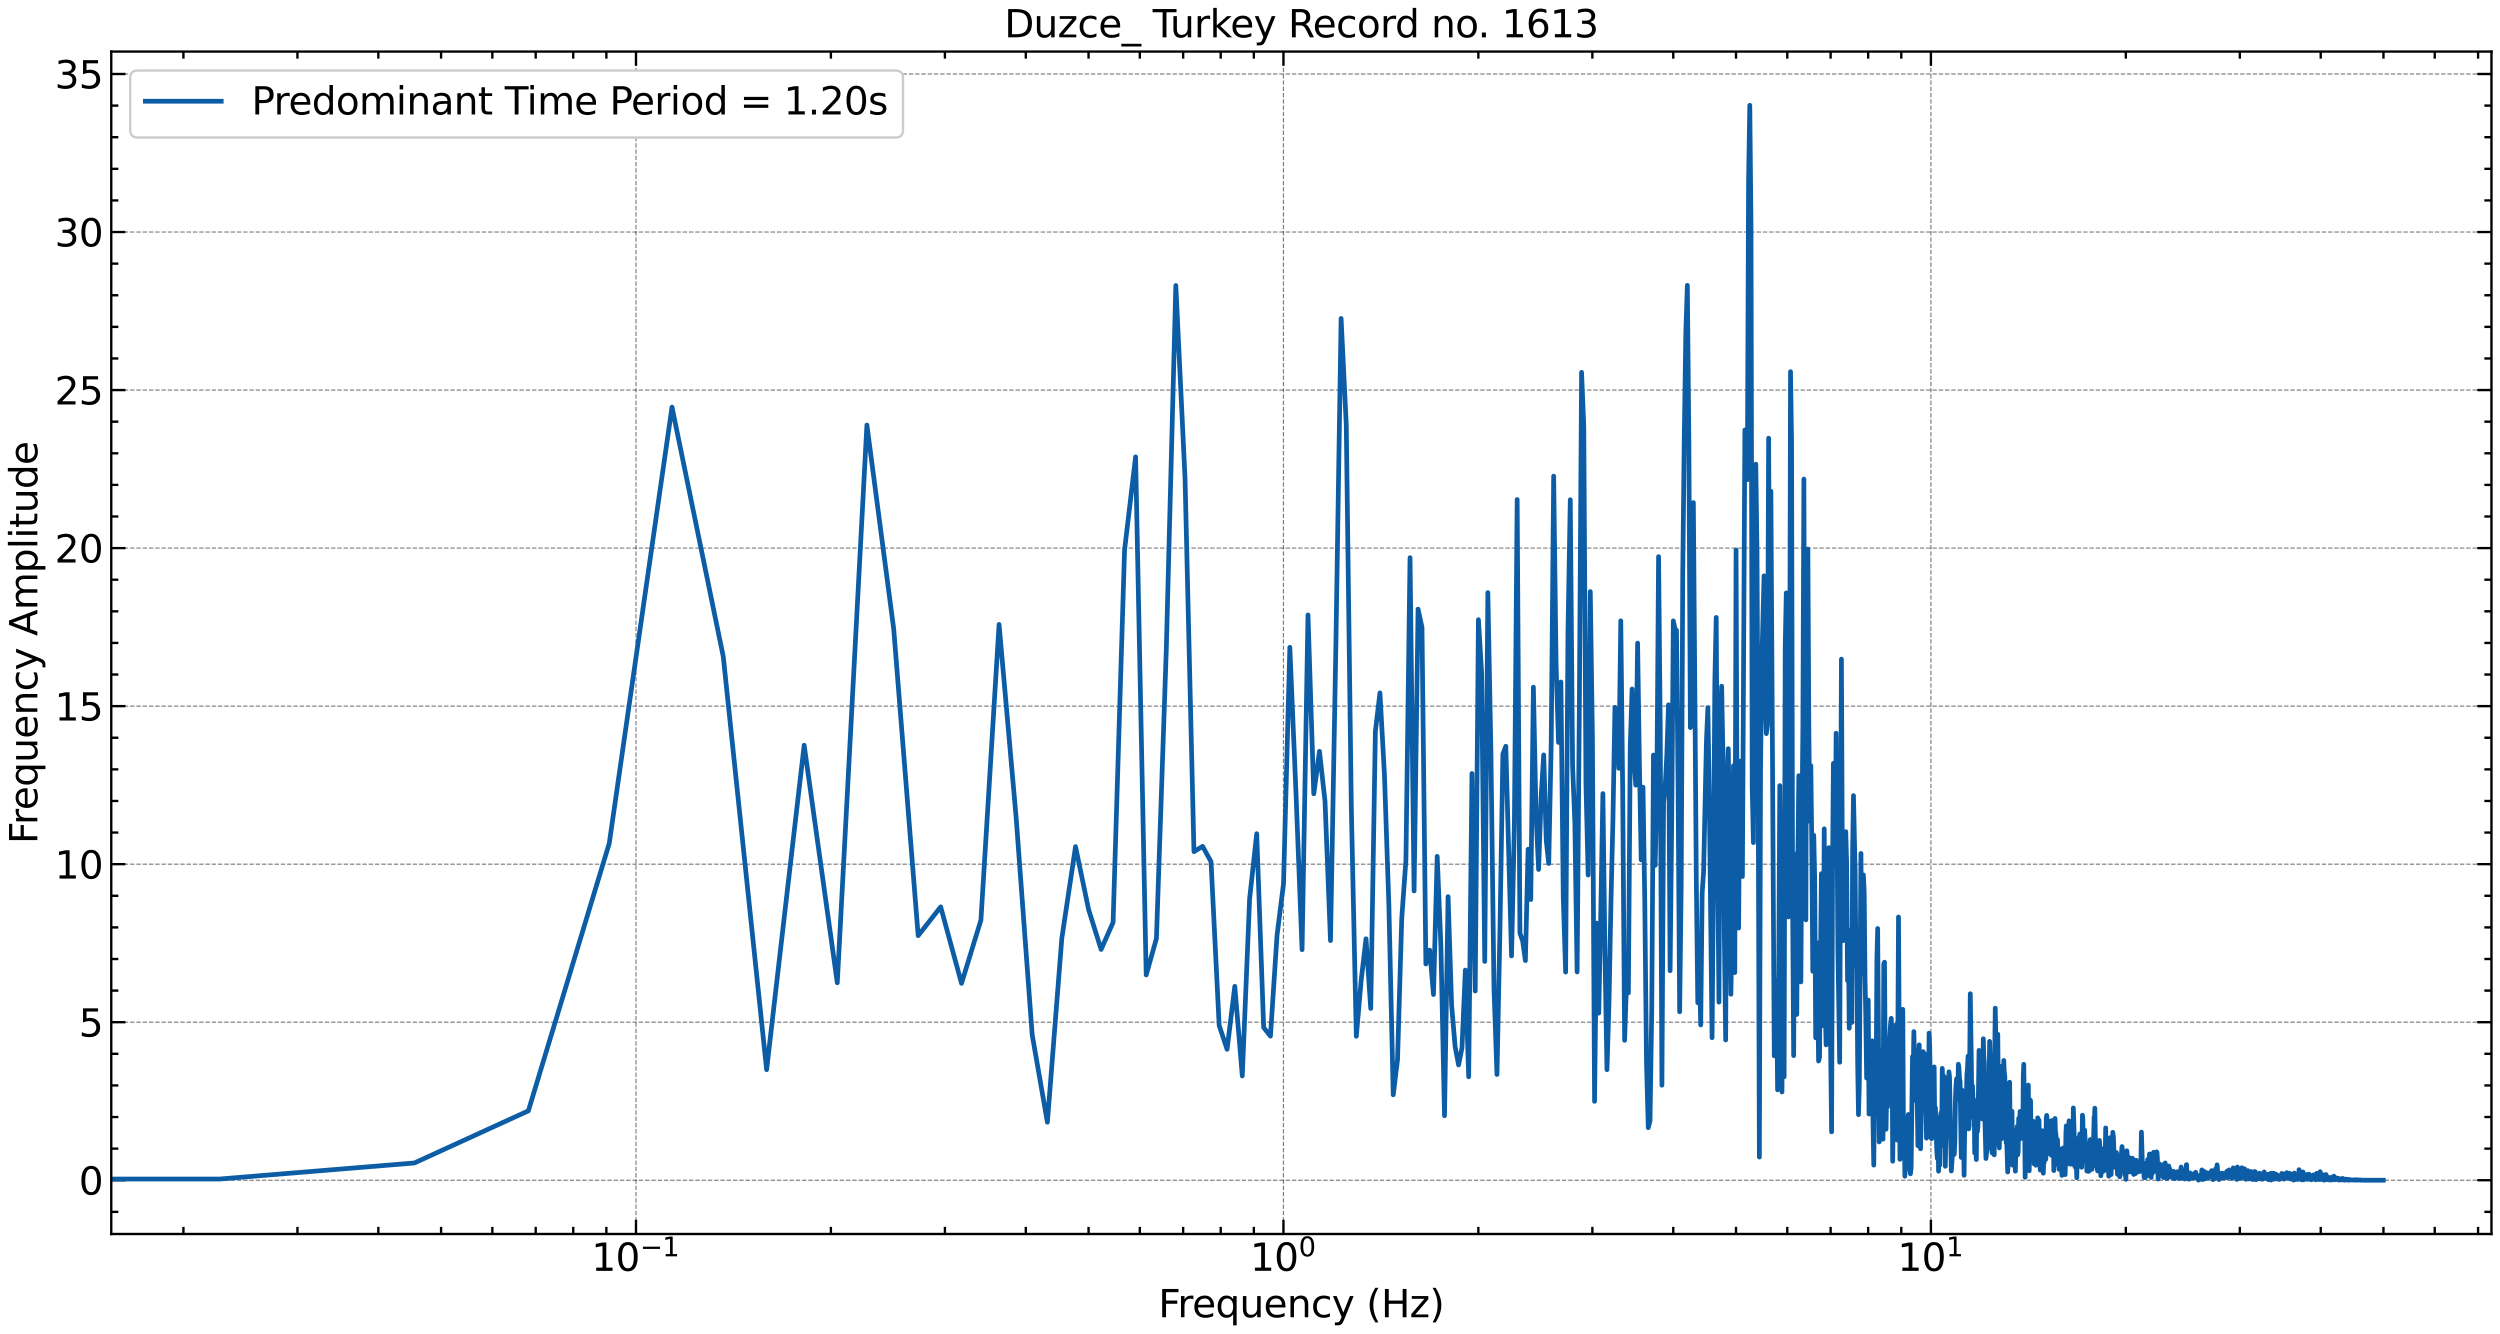 <?xml version="1.0" encoding="utf-8" standalone="no"?>
<!DOCTYPE svg PUBLIC "-//W3C//DTD SVG 1.1//EN"
  "http://www.w3.org/Graphics/SVG/1.1/DTD/svg11.dtd">
<svg xmlns:xlink="http://www.w3.org/1999/xlink" width="1054.945pt" height="562.788pt" viewBox="0 0 1054.945 562.788" xmlns="http://www.w3.org/2000/svg" version="1.1">
 <defs>
  <style type="text/css">*{stroke-linejoin: round; stroke-linecap: butt}</style>
 </defs>
 <g id="figure_1">
  <g id="patch_1">
   <path d="M 0 562.788 
L 1054.945 562.788 
L 1054.945 0 
L 0 0 
z
" style="fill: #ffffff"/>
  </g>
  <g id="axes_1">
   <g id="patch_2">
    <path d="M 46.945 520.717 
L 1051.345 520.717 
L 1051.345 21.758 
L 46.945 21.758 
z
" style="fill: #ffffff"/>
   </g>
   <g id="matplotlib.axis_1">
    <g id="xtick_1">
     <g id="line2d_1">
      <path d="M 268.373 520.717 
L 268.373 21.758 
" clip-path="url(#p3a37c41286)" style="fill: none; stroke-dasharray: 1.85,0.8; stroke-dashoffset: 0; stroke: #000000; stroke-opacity: 0.5; stroke-width: 0.5"/>
     </g>
     <g id="line2d_2">
      <defs>
       <path id="m1150caa297" d="M 0 0 
L 0 -6 
" style="stroke: #000000"/>
      </defs>
      <g>
       <use xlink:href="#m1150caa297" x="268.373" y="520.717" style="stroke: #000000"/>
      </g>
     </g>
     <g id="line2d_3">
      <defs>
       <path id="mb160888192" d="M 0 0 
L 0 6 
" style="stroke: #000000"/>
      </defs>
      <g>
       <use xlink:href="#mb160888192" x="268.373" y="21.758" style="stroke: #000000"/>
      </g>
     </g>
     <g id="text_1">
      <!-- $\mathdefault{10^{-1}}$ -->
      <g transform="translate(249.573 536.375) scale(0.16 -0.16)">
       <defs>
        <path id="DejaVuSans-31" d="M 794 531 
L 1825 531 
L 1825 4091 
L 703 3866 
L 703 4441 
L 1819 4666 
L 2450 4666 
L 2450 531 
L 3481 531 
L 3481 0 
L 794 0 
L 794 531 
z
" transform="scale(0.016)"/>
        <path id="DejaVuSans-30" d="M 2034 4250 
Q 1547 4250 1301 3770 
Q 1056 3291 1056 2328 
Q 1056 1369 1301 889 
Q 1547 409 2034 409 
Q 2525 409 2770 889 
Q 3016 1369 3016 2328 
Q 3016 3291 2770 3770 
Q 2525 4250 2034 4250 
z
M 2034 4750 
Q 2819 4750 3233 4129 
Q 3647 3509 3647 2328 
Q 3647 1150 3233 529 
Q 2819 -91 2034 -91 
Q 1250 -91 836 529 
Q 422 1150 422 2328 
Q 422 3509 836 4129 
Q 1250 4750 2034 4750 
z
" transform="scale(0.016)"/>
        <path id="DejaVuSans-2212" d="M 678 2272 
L 4684 2272 
L 4684 1741 
L 678 1741 
L 678 2272 
z
" transform="scale(0.016)"/>
       </defs>
       <use xlink:href="#DejaVuSans-31" transform="translate(0 0.684)"/>
       <use xlink:href="#DejaVuSans-30" transform="translate(63.623 0.684)"/>
       <use xlink:href="#DejaVuSans-2212" transform="translate(128.203 38.966) scale(0.7)"/>
       <use xlink:href="#DejaVuSans-31" transform="translate(186.855 38.966) scale(0.7)"/>
      </g>
     </g>
    </g>
    <g id="xtick_2">
     <g id="line2d_4">
      <path d="M 541.588 520.717 
L 541.588 21.758 
" clip-path="url(#p3a37c41286)" style="fill: none; stroke-dasharray: 1.85,0.8; stroke-dashoffset: 0; stroke: #000000; stroke-opacity: 0.5; stroke-width: 0.5"/>
     </g>
     <g id="line2d_5">
      <g>
       <use xlink:href="#m1150caa297" x="541.588" y="520.717" style="stroke: #000000"/>
      </g>
     </g>
     <g id="line2d_6">
      <g>
       <use xlink:href="#mb160888192" x="541.588" y="21.758" style="stroke: #000000"/>
      </g>
     </g>
     <g id="text_2">
      <!-- $\mathdefault{10^{0}}$ -->
      <g transform="translate(527.508 536.375) scale(0.16 -0.16)">
       <use xlink:href="#DejaVuSans-31" transform="translate(0 0.766)"/>
       <use xlink:href="#DejaVuSans-30" transform="translate(63.623 0.766)"/>
       <use xlink:href="#DejaVuSans-30" transform="translate(128.203 39.047) scale(0.7)"/>
      </g>
     </g>
    </g>
    <g id="xtick_3">
     <g id="line2d_7">
      <path d="M 814.803 520.717 
L 814.803 21.758 
" clip-path="url(#p3a37c41286)" style="fill: none; stroke-dasharray: 1.85,0.8; stroke-dashoffset: 0; stroke: #000000; stroke-opacity: 0.5; stroke-width: 0.5"/>
     </g>
     <g id="line2d_8">
      <g>
       <use xlink:href="#m1150caa297" x="814.803" y="520.717" style="stroke: #000000"/>
      </g>
     </g>
     <g id="line2d_9">
      <g>
       <use xlink:href="#mb160888192" x="814.803" y="21.758" style="stroke: #000000"/>
      </g>
     </g>
     <g id="text_3">
      <!-- $\mathdefault{10^{1}}$ -->
      <g transform="translate(800.723 536.375) scale(0.16 -0.16)">
       <use xlink:href="#DejaVuSans-31" transform="translate(0 0.684)"/>
       <use xlink:href="#DejaVuSans-30" transform="translate(63.623 0.684)"/>
       <use xlink:href="#DejaVuSans-31" transform="translate(128.203 38.966) scale(0.7)"/>
      </g>
     </g>
    </g>
    <g id="xtick_4">
     <g id="line2d_10">
      <defs>
       <path id="m195252c9f1" d="M 0 0 
L 0 -3 
" style="stroke: #000000"/>
      </defs>
      <g>
       <use xlink:href="#m195252c9f1" x="77.404" y="520.717" style="stroke: #000000"/>
      </g>
     </g>
     <g id="line2d_11">
      <defs>
       <path id="m2cf7e69ba0" d="M 0 0 
L 0 3 
" style="stroke: #000000"/>
      </defs>
      <g>
       <use xlink:href="#m2cf7e69ba0" x="77.404" y="21.758" style="stroke: #000000"/>
      </g>
     </g>
    </g>
    <g id="xtick_5">
     <g id="line2d_12">
      <g>
       <use xlink:href="#m195252c9f1" x="125.515" y="520.717" style="stroke: #000000"/>
      </g>
     </g>
     <g id="line2d_13">
      <g>
       <use xlink:href="#m2cf7e69ba0" x="125.515" y="21.758" style="stroke: #000000"/>
      </g>
     </g>
    </g>
    <g id="xtick_6">
     <g id="line2d_14">
      <g>
       <use xlink:href="#m195252c9f1" x="159.65" y="520.717" style="stroke: #000000"/>
      </g>
     </g>
     <g id="line2d_15">
      <g>
       <use xlink:href="#m2cf7e69ba0" x="159.65" y="21.758" style="stroke: #000000"/>
      </g>
     </g>
    </g>
    <g id="xtick_7">
     <g id="line2d_16">
      <g>
       <use xlink:href="#m195252c9f1" x="186.127" y="520.717" style="stroke: #000000"/>
      </g>
     </g>
     <g id="line2d_17">
      <g>
       <use xlink:href="#m2cf7e69ba0" x="186.127" y="21.758" style="stroke: #000000"/>
      </g>
     </g>
    </g>
    <g id="xtick_8">
     <g id="line2d_18">
      <g>
       <use xlink:href="#m195252c9f1" x="207.761" y="520.717" style="stroke: #000000"/>
      </g>
     </g>
     <g id="line2d_19">
      <g>
       <use xlink:href="#m2cf7e69ba0" x="207.761" y="21.758" style="stroke: #000000"/>
      </g>
     </g>
    </g>
    <g id="xtick_9">
     <g id="line2d_20">
      <g>
       <use xlink:href="#m195252c9f1" x="226.052" y="520.717" style="stroke: #000000"/>
      </g>
     </g>
     <g id="line2d_21">
      <g>
       <use xlink:href="#m2cf7e69ba0" x="226.052" y="21.758" style="stroke: #000000"/>
      </g>
     </g>
    </g>
    <g id="xtick_10">
     <g id="line2d_22">
      <g>
       <use xlink:href="#m195252c9f1" x="241.896" y="520.717" style="stroke: #000000"/>
      </g>
     </g>
     <g id="line2d_23">
      <g>
       <use xlink:href="#m2cf7e69ba0" x="241.896" y="21.758" style="stroke: #000000"/>
      </g>
     </g>
    </g>
    <g id="xtick_11">
     <g id="line2d_24">
      <g>
       <use xlink:href="#m195252c9f1" x="255.872" y="520.717" style="stroke: #000000"/>
      </g>
     </g>
     <g id="line2d_25">
      <g>
       <use xlink:href="#m2cf7e69ba0" x="255.872" y="21.758" style="stroke: #000000"/>
      </g>
     </g>
    </g>
    <g id="xtick_12">
     <g id="line2d_26">
      <g>
       <use xlink:href="#m195252c9f1" x="350.619" y="520.717" style="stroke: #000000"/>
      </g>
     </g>
     <g id="line2d_27">
      <g>
       <use xlink:href="#m2cf7e69ba0" x="350.619" y="21.758" style="stroke: #000000"/>
      </g>
     </g>
    </g>
    <g id="xtick_13">
     <g id="line2d_28">
      <g>
       <use xlink:href="#m195252c9f1" x="398.73" y="520.717" style="stroke: #000000"/>
      </g>
     </g>
     <g id="line2d_29">
      <g>
       <use xlink:href="#m2cf7e69ba0" x="398.73" y="21.758" style="stroke: #000000"/>
      </g>
     </g>
    </g>
    <g id="xtick_14">
     <g id="line2d_30">
      <g>
       <use xlink:href="#m195252c9f1" x="432.865" y="520.717" style="stroke: #000000"/>
      </g>
     </g>
     <g id="line2d_31">
      <g>
       <use xlink:href="#m2cf7e69ba0" x="432.865" y="21.758" style="stroke: #000000"/>
      </g>
     </g>
    </g>
    <g id="xtick_15">
     <g id="line2d_32">
      <g>
       <use xlink:href="#m195252c9f1" x="459.342" y="520.717" style="stroke: #000000"/>
      </g>
     </g>
     <g id="line2d_33">
      <g>
       <use xlink:href="#m2cf7e69ba0" x="459.342" y="21.758" style="stroke: #000000"/>
      </g>
     </g>
    </g>
    <g id="xtick_16">
     <g id="line2d_34">
      <g>
       <use xlink:href="#m195252c9f1" x="480.976" y="520.717" style="stroke: #000000"/>
      </g>
     </g>
     <g id="line2d_35">
      <g>
       <use xlink:href="#m2cf7e69ba0" x="480.976" y="21.758" style="stroke: #000000"/>
      </g>
     </g>
    </g>
    <g id="xtick_17">
     <g id="line2d_36">
      <g>
       <use xlink:href="#m195252c9f1" x="499.266" y="520.717" style="stroke: #000000"/>
      </g>
     </g>
     <g id="line2d_37">
      <g>
       <use xlink:href="#m2cf7e69ba0" x="499.266" y="21.758" style="stroke: #000000"/>
      </g>
     </g>
    </g>
    <g id="xtick_18">
     <g id="line2d_38">
      <g>
       <use xlink:href="#m195252c9f1" x="515.111" y="520.717" style="stroke: #000000"/>
      </g>
     </g>
     <g id="line2d_39">
      <g>
       <use xlink:href="#m2cf7e69ba0" x="515.111" y="21.758" style="stroke: #000000"/>
      </g>
     </g>
    </g>
    <g id="xtick_19">
     <g id="line2d_40">
      <g>
       <use xlink:href="#m195252c9f1" x="529.086" y="520.717" style="stroke: #000000"/>
      </g>
     </g>
     <g id="line2d_41">
      <g>
       <use xlink:href="#m2cf7e69ba0" x="529.086" y="21.758" style="stroke: #000000"/>
      </g>
     </g>
    </g>
    <g id="xtick_20">
     <g id="line2d_42">
      <g>
       <use xlink:href="#m195252c9f1" x="623.834" y="520.717" style="stroke: #000000"/>
      </g>
     </g>
     <g id="line2d_43">
      <g>
       <use xlink:href="#m2cf7e69ba0" x="623.834" y="21.758" style="stroke: #000000"/>
      </g>
     </g>
    </g>
    <g id="xtick_21">
     <g id="line2d_44">
      <g>
       <use xlink:href="#m195252c9f1" x="671.944" y="520.717" style="stroke: #000000"/>
      </g>
     </g>
     <g id="line2d_45">
      <g>
       <use xlink:href="#m2cf7e69ba0" x="671.944" y="21.758" style="stroke: #000000"/>
      </g>
     </g>
    </g>
    <g id="xtick_22">
     <g id="line2d_46">
      <g>
       <use xlink:href="#m195252c9f1" x="706.08" y="520.717" style="stroke: #000000"/>
      </g>
     </g>
     <g id="line2d_47">
      <g>
       <use xlink:href="#m2cf7e69ba0" x="706.08" y="21.758" style="stroke: #000000"/>
      </g>
     </g>
    </g>
    <g id="xtick_23">
     <g id="line2d_48">
      <g>
       <use xlink:href="#m195252c9f1" x="732.557" y="520.717" style="stroke: #000000"/>
      </g>
     </g>
     <g id="line2d_49">
      <g>
       <use xlink:href="#m2cf7e69ba0" x="732.557" y="21.758" style="stroke: #000000"/>
      </g>
     </g>
    </g>
    <g id="xtick_24">
     <g id="line2d_50">
      <g>
       <use xlink:href="#m195252c9f1" x="754.19" y="520.717" style="stroke: #000000"/>
      </g>
     </g>
     <g id="line2d_51">
      <g>
       <use xlink:href="#m2cf7e69ba0" x="754.19" y="21.758" style="stroke: #000000"/>
      </g>
     </g>
    </g>
    <g id="xtick_25">
     <g id="line2d_52">
      <g>
       <use xlink:href="#m195252c9f1" x="772.481" y="520.717" style="stroke: #000000"/>
      </g>
     </g>
     <g id="line2d_53">
      <g>
       <use xlink:href="#m2cf7e69ba0" x="772.481" y="21.758" style="stroke: #000000"/>
      </g>
     </g>
    </g>
    <g id="xtick_26">
     <g id="line2d_54">
      <g>
       <use xlink:href="#m195252c9f1" x="788.325" y="520.717" style="stroke: #000000"/>
      </g>
     </g>
     <g id="line2d_55">
      <g>
       <use xlink:href="#m2cf7e69ba0" x="788.325" y="21.758" style="stroke: #000000"/>
      </g>
     </g>
    </g>
    <g id="xtick_27">
     <g id="line2d_56">
      <g>
       <use xlink:href="#m195252c9f1" x="802.301" y="520.717" style="stroke: #000000"/>
      </g>
     </g>
     <g id="line2d_57">
      <g>
       <use xlink:href="#m2cf7e69ba0" x="802.301" y="21.758" style="stroke: #000000"/>
      </g>
     </g>
    </g>
    <g id="xtick_28">
     <g id="line2d_58">
      <g>
       <use xlink:href="#m195252c9f1" x="897.048" y="520.717" style="stroke: #000000"/>
      </g>
     </g>
     <g id="line2d_59">
      <g>
       <use xlink:href="#m2cf7e69ba0" x="897.048" y="21.758" style="stroke: #000000"/>
      </g>
     </g>
    </g>
    <g id="xtick_29">
     <g id="line2d_60">
      <g>
       <use xlink:href="#m195252c9f1" x="945.159" y="520.717" style="stroke: #000000"/>
      </g>
     </g>
     <g id="line2d_61">
      <g>
       <use xlink:href="#m2cf7e69ba0" x="945.159" y="21.758" style="stroke: #000000"/>
      </g>
     </g>
    </g>
    <g id="xtick_30">
     <g id="line2d_62">
      <g>
       <use xlink:href="#m195252c9f1" x="979.294" y="520.717" style="stroke: #000000"/>
      </g>
     </g>
     <g id="line2d_63">
      <g>
       <use xlink:href="#m2cf7e69ba0" x="979.294" y="21.758" style="stroke: #000000"/>
      </g>
     </g>
    </g>
    <g id="xtick_31">
     <g id="line2d_64">
      <g>
       <use xlink:href="#m195252c9f1" x="1005.771" y="520.717" style="stroke: #000000"/>
      </g>
     </g>
     <g id="line2d_65">
      <g>
       <use xlink:href="#m2cf7e69ba0" x="1005.771" y="21.758" style="stroke: #000000"/>
      </g>
     </g>
    </g>
    <g id="xtick_32">
     <g id="line2d_66">
      <g>
       <use xlink:href="#m195252c9f1" x="1027.405" y="520.717" style="stroke: #000000"/>
      </g>
     </g>
     <g id="line2d_67">
      <g>
       <use xlink:href="#m2cf7e69ba0" x="1027.405" y="21.758" style="stroke: #000000"/>
      </g>
     </g>
    </g>
    <g id="xtick_33">
     <g id="line2d_68">
      <g>
       <use xlink:href="#m195252c9f1" x="1045.696" y="520.717" style="stroke: #000000"/>
      </g>
     </g>
     <g id="line2d_69">
      <g>
       <use xlink:href="#m2cf7e69ba0" x="1045.696" y="21.758" style="stroke: #000000"/>
      </g>
     </g>
    </g>
    <g id="text_4">
     <!-- Frequency (Hz) -->
     <g transform="translate(488.817 555.86) scale(0.16 -0.16)">
      <defs>
       <path id="DejaVuSans-46" d="M 628 4666 
L 3309 4666 
L 3309 4134 
L 1259 4134 
L 1259 2759 
L 3109 2759 
L 3109 2228 
L 1259 2228 
L 1259 0 
L 628 0 
L 628 4666 
z
" transform="scale(0.016)"/>
       <path id="DejaVuSans-72" d="M 2631 2963 
Q 2534 3019 2420 3045 
Q 2306 3072 2169 3072 
Q 1681 3072 1420 2755 
Q 1159 2438 1159 1844 
L 1159 0 
L 581 0 
L 581 3500 
L 1159 3500 
L 1159 2956 
Q 1341 3275 1631 3429 
Q 1922 3584 2338 3584 
Q 2397 3584 2469 3576 
Q 2541 3569 2628 3553 
L 2631 2963 
z
" transform="scale(0.016)"/>
       <path id="DejaVuSans-65" d="M 3597 1894 
L 3597 1613 
L 953 1613 
Q 991 1019 1311 708 
Q 1631 397 2203 397 
Q 2534 397 2845 478 
Q 3156 559 3463 722 
L 3463 178 
Q 3153 47 2828 -22 
Q 2503 -91 2169 -91 
Q 1331 -91 842 396 
Q 353 884 353 1716 
Q 353 2575 817 3079 
Q 1281 3584 2069 3584 
Q 2775 3584 3186 3129 
Q 3597 2675 3597 1894 
z
M 3022 2063 
Q 3016 2534 2758 2815 
Q 2500 3097 2075 3097 
Q 1594 3097 1305 2825 
Q 1016 2553 972 2059 
L 3022 2063 
z
" transform="scale(0.016)"/>
       <path id="DejaVuSans-71" d="M 947 1747 
Q 947 1113 1208 752 
Q 1469 391 1925 391 
Q 2381 391 2643 752 
Q 2906 1113 2906 1747 
Q 2906 2381 2643 2742 
Q 2381 3103 1925 3103 
Q 1469 3103 1208 2742 
Q 947 2381 947 1747 
z
M 2906 525 
Q 2725 213 2448 61 
Q 2172 -91 1784 -91 
Q 1150 -91 751 415 
Q 353 922 353 1747 
Q 353 2572 751 3078 
Q 1150 3584 1784 3584 
Q 2172 3584 2448 3432 
Q 2725 3281 2906 2969 
L 2906 3500 
L 3481 3500 
L 3481 -1331 
L 2906 -1331 
L 2906 525 
z
" transform="scale(0.016)"/>
       <path id="DejaVuSans-75" d="M 544 1381 
L 544 3500 
L 1119 3500 
L 1119 1403 
Q 1119 906 1312 657 
Q 1506 409 1894 409 
Q 2359 409 2629 706 
Q 2900 1003 2900 1516 
L 2900 3500 
L 3475 3500 
L 3475 0 
L 2900 0 
L 2900 538 
Q 2691 219 2414 64 
Q 2138 -91 1772 -91 
Q 1169 -91 856 284 
Q 544 659 544 1381 
z
M 1991 3584 
L 1991 3584 
z
" transform="scale(0.016)"/>
       <path id="DejaVuSans-6e" d="M 3513 2113 
L 3513 0 
L 2938 0 
L 2938 2094 
Q 2938 2591 2744 2837 
Q 2550 3084 2163 3084 
Q 1697 3084 1428 2787 
Q 1159 2491 1159 1978 
L 1159 0 
L 581 0 
L 581 3500 
L 1159 3500 
L 1159 2956 
Q 1366 3272 1645 3428 
Q 1925 3584 2291 3584 
Q 2894 3584 3203 3211 
Q 3513 2838 3513 2113 
z
" transform="scale(0.016)"/>
       <path id="DejaVuSans-63" d="M 3122 3366 
L 3122 2828 
Q 2878 2963 2633 3030 
Q 2388 3097 2138 3097 
Q 1578 3097 1268 2742 
Q 959 2388 959 1747 
Q 959 1106 1268 751 
Q 1578 397 2138 397 
Q 2388 397 2633 464 
Q 2878 531 3122 666 
L 3122 134 
Q 2881 22 2623 -34 
Q 2366 -91 2075 -91 
Q 1284 -91 818 406 
Q 353 903 353 1747 
Q 353 2603 823 3093 
Q 1294 3584 2113 3584 
Q 2378 3584 2631 3529 
Q 2884 3475 3122 3366 
z
" transform="scale(0.016)"/>
       <path id="DejaVuSans-79" d="M 2059 -325 
Q 1816 -950 1584 -1140 
Q 1353 -1331 966 -1331 
L 506 -1331 
L 506 -850 
L 844 -850 
Q 1081 -850 1212 -737 
Q 1344 -625 1503 -206 
L 1606 56 
L 191 3500 
L 800 3500 
L 1894 763 
L 2988 3500 
L 3597 3500 
L 2059 -325 
z
" transform="scale(0.016)"/>
       <path id="DejaVuSans-20" transform="scale(0.016)"/>
       <path id="DejaVuSans-28" d="M 1984 4856 
Q 1566 4138 1362 3434 
Q 1159 2731 1159 2009 
Q 1159 1288 1364 580 
Q 1569 -128 1984 -844 
L 1484 -844 
Q 1016 -109 783 600 
Q 550 1309 550 2009 
Q 550 2706 781 3412 
Q 1013 4119 1484 4856 
L 1984 4856 
z
" transform="scale(0.016)"/>
       <path id="DejaVuSans-48" d="M 628 4666 
L 1259 4666 
L 1259 2753 
L 3553 2753 
L 3553 4666 
L 4184 4666 
L 4184 0 
L 3553 0 
L 3553 2222 
L 1259 2222 
L 1259 0 
L 628 0 
L 628 4666 
z
" transform="scale(0.016)"/>
       <path id="DejaVuSans-7a" d="M 353 3500 
L 3084 3500 
L 3084 2975 
L 922 459 
L 3084 459 
L 3084 0 
L 275 0 
L 275 525 
L 2438 3041 
L 353 3041 
L 353 3500 
z
" transform="scale(0.016)"/>
       <path id="DejaVuSans-29" d="M 513 4856 
L 1013 4856 
Q 1481 4119 1714 3412 
Q 1947 2706 1947 2009 
Q 1947 1309 1714 600 
Q 1481 -109 1013 -844 
L 513 -844 
Q 928 -128 1133 580 
Q 1338 1288 1338 2009 
Q 1338 2731 1133 3434 
Q 928 4138 513 4856 
z
" transform="scale(0.016)"/>
      </defs>
      <use xlink:href="#DejaVuSans-46"/>
      <use xlink:href="#DejaVuSans-72" x="50.27"/>
      <use xlink:href="#DejaVuSans-65" x="89.133"/>
      <use xlink:href="#DejaVuSans-71" x="150.656"/>
      <use xlink:href="#DejaVuSans-75" x="214.133"/>
      <use xlink:href="#DejaVuSans-65" x="277.512"/>
      <use xlink:href="#DejaVuSans-6e" x="339.035"/>
      <use xlink:href="#DejaVuSans-63" x="402.414"/>
      <use xlink:href="#DejaVuSans-79" x="457.395"/>
      <use xlink:href="#DejaVuSans-20" x="516.574"/>
      <use xlink:href="#DejaVuSans-28" x="548.361"/>
      <use xlink:href="#DejaVuSans-48" x="587.375"/>
      <use xlink:href="#DejaVuSans-7a" x="662.57"/>
      <use xlink:href="#DejaVuSans-29" x="715.061"/>
     </g>
    </g>
   </g>
   <g id="matplotlib.axis_2">
    <g id="ytick_1">
     <g id="line2d_70">
      <path d="M 46.945 498.038 
L 1051.345 498.038 
" clip-path="url(#p3a37c41286)" style="fill: none; stroke-dasharray: 1.85,0.8; stroke-dashoffset: 0; stroke: #000000; stroke-opacity: 0.5; stroke-width: 0.5"/>
     </g>
     <g id="line2d_71">
      <defs>
       <path id="m14f5ddf573" d="M 0 0 
L 6 0 
" style="stroke: #000000"/>
      </defs>
      <g>
       <use xlink:href="#m14f5ddf573" x="46.945" y="498.038" style="stroke: #000000"/>
      </g>
     </g>
     <g id="line2d_72">
      <defs>
       <path id="ma886485411" d="M 0 0 
L -6 0 
" style="stroke: #000000"/>
      </defs>
      <g>
       <use xlink:href="#ma886485411" x="1051.345" y="498.038" style="stroke: #000000"/>
      </g>
     </g>
     <g id="text_5">
      <!-- 0 -->
      <g transform="translate(33.265 504.117) scale(0.16 -0.16)">
       <use xlink:href="#DejaVuSans-30"/>
      </g>
     </g>
    </g>
    <g id="ytick_2">
     <g id="line2d_73">
      <path d="M 46.945 431.351 
L 1051.345 431.351 
" clip-path="url(#p3a37c41286)" style="fill: none; stroke-dasharray: 1.85,0.8; stroke-dashoffset: 0; stroke: #000000; stroke-opacity: 0.5; stroke-width: 0.5"/>
     </g>
     <g id="line2d_74">
      <g>
       <use xlink:href="#m14f5ddf573" x="46.945" y="431.351" style="stroke: #000000"/>
      </g>
     </g>
     <g id="line2d_75">
      <g>
       <use xlink:href="#ma886485411" x="1051.345" y="431.351" style="stroke: #000000"/>
      </g>
     </g>
     <g id="text_6">
      <!-- 5 -->
      <g transform="translate(33.265 437.43) scale(0.16 -0.16)">
       <defs>
        <path id="DejaVuSans-35" d="M 691 4666 
L 3169 4666 
L 3169 4134 
L 1269 4134 
L 1269 2991 
Q 1406 3038 1543 3061 
Q 1681 3084 1819 3084 
Q 2600 3084 3056 2656 
Q 3513 2228 3513 1497 
Q 3513 744 3044 326 
Q 2575 -91 1722 -91 
Q 1428 -91 1123 -41 
Q 819 9 494 109 
L 494 744 
Q 775 591 1075 516 
Q 1375 441 1709 441 
Q 2250 441 2565 725 
Q 2881 1009 2881 1497 
Q 2881 1984 2565 2268 
Q 2250 2553 1709 2553 
Q 1456 2553 1204 2497 
Q 953 2441 691 2322 
L 691 4666 
z
" transform="scale(0.016)"/>
       </defs>
       <use xlink:href="#DejaVuSans-35"/>
      </g>
     </g>
    </g>
    <g id="ytick_3">
     <g id="line2d_76">
      <path d="M 46.945 364.664 
L 1051.345 364.664 
" clip-path="url(#p3a37c41286)" style="fill: none; stroke-dasharray: 1.85,0.8; stroke-dashoffset: 0; stroke: #000000; stroke-opacity: 0.5; stroke-width: 0.5"/>
     </g>
     <g id="line2d_77">
      <g>
       <use xlink:href="#m14f5ddf573" x="46.945" y="364.664" style="stroke: #000000"/>
      </g>
     </g>
     <g id="line2d_78">
      <g>
       <use xlink:href="#ma886485411" x="1051.345" y="364.664" style="stroke: #000000"/>
      </g>
     </g>
     <g id="text_7">
      <!-- 10 -->
      <g transform="translate(23.085 370.742) scale(0.16 -0.16)">
       <use xlink:href="#DejaVuSans-31"/>
       <use xlink:href="#DejaVuSans-30" x="63.623"/>
      </g>
     </g>
    </g>
    <g id="ytick_4">
     <g id="line2d_79">
      <path d="M 46.945 297.976 
L 1051.345 297.976 
" clip-path="url(#p3a37c41286)" style="fill: none; stroke-dasharray: 1.85,0.8; stroke-dashoffset: 0; stroke: #000000; stroke-opacity: 0.5; stroke-width: 0.5"/>
     </g>
     <g id="line2d_80">
      <g>
       <use xlink:href="#m14f5ddf573" x="46.945" y="297.976" style="stroke: #000000"/>
      </g>
     </g>
     <g id="line2d_81">
      <g>
       <use xlink:href="#ma886485411" x="1051.345" y="297.976" style="stroke: #000000"/>
      </g>
     </g>
     <g id="text_8">
      <!-- 15 -->
      <g transform="translate(23.085 304.055) scale(0.16 -0.16)">
       <use xlink:href="#DejaVuSans-31"/>
       <use xlink:href="#DejaVuSans-35" x="63.623"/>
      </g>
     </g>
    </g>
    <g id="ytick_5">
     <g id="line2d_82">
      <path d="M 46.945 231.289 
L 1051.345 231.289 
" clip-path="url(#p3a37c41286)" style="fill: none; stroke-dasharray: 1.85,0.8; stroke-dashoffset: 0; stroke: #000000; stroke-opacity: 0.5; stroke-width: 0.5"/>
     </g>
     <g id="line2d_83">
      <g>
       <use xlink:href="#m14f5ddf573" x="46.945" y="231.289" style="stroke: #000000"/>
      </g>
     </g>
     <g id="line2d_84">
      <g>
       <use xlink:href="#ma886485411" x="1051.345" y="231.289" style="stroke: #000000"/>
      </g>
     </g>
     <g id="text_9">
      <!-- 20 -->
      <g transform="translate(23.085 237.368) scale(0.16 -0.16)">
       <defs>
        <path id="DejaVuSans-32" d="M 1228 531 
L 3431 531 
L 3431 0 
L 469 0 
L 469 531 
Q 828 903 1448 1529 
Q 2069 2156 2228 2338 
Q 2531 2678 2651 2914 
Q 2772 3150 2772 3378 
Q 2772 3750 2511 3984 
Q 2250 4219 1831 4219 
Q 1534 4219 1204 4116 
Q 875 4013 500 3803 
L 500 4441 
Q 881 4594 1212 4672 
Q 1544 4750 1819 4750 
Q 2544 4750 2975 4387 
Q 3406 4025 3406 3419 
Q 3406 3131 3298 2873 
Q 3191 2616 2906 2266 
Q 2828 2175 2409 1742 
Q 1991 1309 1228 531 
z
" transform="scale(0.016)"/>
       </defs>
       <use xlink:href="#DejaVuSans-32"/>
       <use xlink:href="#DejaVuSans-30" x="63.623"/>
      </g>
     </g>
    </g>
    <g id="ytick_6">
     <g id="line2d_85">
      <path d="M 46.945 164.602 
L 1051.345 164.602 
" clip-path="url(#p3a37c41286)" style="fill: none; stroke-dasharray: 1.85,0.8; stroke-dashoffset: 0; stroke: #000000; stroke-opacity: 0.5; stroke-width: 0.5"/>
     </g>
     <g id="line2d_86">
      <g>
       <use xlink:href="#m14f5ddf573" x="46.945" y="164.602" style="stroke: #000000"/>
      </g>
     </g>
     <g id="line2d_87">
      <g>
       <use xlink:href="#ma886485411" x="1051.345" y="164.602" style="stroke: #000000"/>
      </g>
     </g>
     <g id="text_10">
      <!-- 25 -->
      <g transform="translate(23.085 170.681) scale(0.16 -0.16)">
       <use xlink:href="#DejaVuSans-32"/>
       <use xlink:href="#DejaVuSans-35" x="63.623"/>
      </g>
     </g>
    </g>
    <g id="ytick_7">
     <g id="line2d_88">
      <path d="M 46.945 97.914 
L 1051.345 97.914 
" clip-path="url(#p3a37c41286)" style="fill: none; stroke-dasharray: 1.85,0.8; stroke-dashoffset: 0; stroke: #000000; stroke-opacity: 0.5; stroke-width: 0.5"/>
     </g>
     <g id="line2d_89">
      <g>
       <use xlink:href="#m14f5ddf573" x="46.945" y="97.914" style="stroke: #000000"/>
      </g>
     </g>
     <g id="line2d_90">
      <g>
       <use xlink:href="#ma886485411" x="1051.345" y="97.914" style="stroke: #000000"/>
      </g>
     </g>
     <g id="text_11">
      <!-- 30 -->
      <g transform="translate(23.085 103.993) scale(0.16 -0.16)">
       <defs>
        <path id="DejaVuSans-33" d="M 2597 2516 
Q 3050 2419 3304 2112 
Q 3559 1806 3559 1356 
Q 3559 666 3084 287 
Q 2609 -91 1734 -91 
Q 1441 -91 1130 -33 
Q 819 25 488 141 
L 488 750 
Q 750 597 1062 519 
Q 1375 441 1716 441 
Q 2309 441 2620 675 
Q 2931 909 2931 1356 
Q 2931 1769 2642 2001 
Q 2353 2234 1838 2234 
L 1294 2234 
L 1294 2753 
L 1863 2753 
Q 2328 2753 2575 2939 
Q 2822 3125 2822 3475 
Q 2822 3834 2567 4026 
Q 2313 4219 1838 4219 
Q 1578 4219 1281 4162 
Q 984 4106 628 3988 
L 628 4550 
Q 988 4650 1302 4700 
Q 1616 4750 1894 4750 
Q 2613 4750 3031 4423 
Q 3450 4097 3450 3541 
Q 3450 3153 3228 2886 
Q 3006 2619 2597 2516 
z
" transform="scale(0.016)"/>
       </defs>
       <use xlink:href="#DejaVuSans-33"/>
       <use xlink:href="#DejaVuSans-30" x="63.623"/>
      </g>
     </g>
    </g>
    <g id="ytick_8">
     <g id="line2d_91">
      <path d="M 46.945 31.227 
L 1051.345 31.227 
" clip-path="url(#p3a37c41286)" style="fill: none; stroke-dasharray: 1.85,0.8; stroke-dashoffset: 0; stroke: #000000; stroke-opacity: 0.5; stroke-width: 0.5"/>
     </g>
     <g id="line2d_92">
      <g>
       <use xlink:href="#m14f5ddf573" x="46.945" y="31.227" style="stroke: #000000"/>
      </g>
     </g>
     <g id="line2d_93">
      <g>
       <use xlink:href="#ma886485411" x="1051.345" y="31.227" style="stroke: #000000"/>
      </g>
     </g>
     <g id="text_12">
      <!-- 35 -->
      <g transform="translate(23.085 37.306) scale(0.16 -0.16)">
       <use xlink:href="#DejaVuSans-33"/>
       <use xlink:href="#DejaVuSans-35" x="63.623"/>
      </g>
     </g>
    </g>
    <g id="ytick_9">
     <g id="line2d_94">
      <defs>
       <path id="m8e71764429" d="M 0 0 
L 3 0 
" style="stroke: #000000"/>
      </defs>
      <g>
       <use xlink:href="#m8e71764429" x="46.945" y="511.376" style="stroke: #000000"/>
      </g>
     </g>
     <g id="line2d_95">
      <defs>
       <path id="m56b49d2331" d="M 0 0 
L -3 0 
" style="stroke: #000000"/>
      </defs>
      <g>
       <use xlink:href="#m56b49d2331" x="1051.345" y="511.376" style="stroke: #000000"/>
      </g>
     </g>
    </g>
    <g id="ytick_10">
     <g id="line2d_96">
      <g>
       <use xlink:href="#m8e71764429" x="46.945" y="484.701" style="stroke: #000000"/>
      </g>
     </g>
     <g id="line2d_97">
      <g>
       <use xlink:href="#m56b49d2331" x="1051.345" y="484.701" style="stroke: #000000"/>
      </g>
     </g>
    </g>
    <g id="ytick_11">
     <g id="line2d_98">
      <g>
       <use xlink:href="#m8e71764429" x="46.945" y="471.363" style="stroke: #000000"/>
      </g>
     </g>
     <g id="line2d_99">
      <g>
       <use xlink:href="#m56b49d2331" x="1051.345" y="471.363" style="stroke: #000000"/>
      </g>
     </g>
    </g>
    <g id="ytick_12">
     <g id="line2d_100">
      <g>
       <use xlink:href="#m8e71764429" x="46.945" y="458.026" style="stroke: #000000"/>
      </g>
     </g>
     <g id="line2d_101">
      <g>
       <use xlink:href="#m56b49d2331" x="1051.345" y="458.026" style="stroke: #000000"/>
      </g>
     </g>
    </g>
    <g id="ytick_13">
     <g id="line2d_102">
      <g>
       <use xlink:href="#m8e71764429" x="46.945" y="444.688" style="stroke: #000000"/>
      </g>
     </g>
     <g id="line2d_103">
      <g>
       <use xlink:href="#m56b49d2331" x="1051.345" y="444.688" style="stroke: #000000"/>
      </g>
     </g>
    </g>
    <g id="ytick_14">
     <g id="line2d_104">
      <g>
       <use xlink:href="#m8e71764429" x="46.945" y="418.014" style="stroke: #000000"/>
      </g>
     </g>
     <g id="line2d_105">
      <g>
       <use xlink:href="#m56b49d2331" x="1051.345" y="418.014" style="stroke: #000000"/>
      </g>
     </g>
    </g>
    <g id="ytick_15">
     <g id="line2d_106">
      <g>
       <use xlink:href="#m8e71764429" x="46.945" y="404.676" style="stroke: #000000"/>
      </g>
     </g>
     <g id="line2d_107">
      <g>
       <use xlink:href="#m56b49d2331" x="1051.345" y="404.676" style="stroke: #000000"/>
      </g>
     </g>
    </g>
    <g id="ytick_16">
     <g id="line2d_108">
      <g>
       <use xlink:href="#m8e71764429" x="46.945" y="391.339" style="stroke: #000000"/>
      </g>
     </g>
     <g id="line2d_109">
      <g>
       <use xlink:href="#m56b49d2331" x="1051.345" y="391.339" style="stroke: #000000"/>
      </g>
     </g>
    </g>
    <g id="ytick_17">
     <g id="line2d_110">
      <g>
       <use xlink:href="#m8e71764429" x="46.945" y="378.001" style="stroke: #000000"/>
      </g>
     </g>
     <g id="line2d_111">
      <g>
       <use xlink:href="#m56b49d2331" x="1051.345" y="378.001" style="stroke: #000000"/>
      </g>
     </g>
    </g>
    <g id="ytick_18">
     <g id="line2d_112">
      <g>
       <use xlink:href="#m8e71764429" x="46.945" y="351.326" style="stroke: #000000"/>
      </g>
     </g>
     <g id="line2d_113">
      <g>
       <use xlink:href="#m56b49d2331" x="1051.345" y="351.326" style="stroke: #000000"/>
      </g>
     </g>
    </g>
    <g id="ytick_19">
     <g id="line2d_114">
      <g>
       <use xlink:href="#m8e71764429" x="46.945" y="337.989" style="stroke: #000000"/>
      </g>
     </g>
     <g id="line2d_115">
      <g>
       <use xlink:href="#m56b49d2331" x="1051.345" y="337.989" style="stroke: #000000"/>
      </g>
     </g>
    </g>
    <g id="ytick_20">
     <g id="line2d_116">
      <g>
       <use xlink:href="#m8e71764429" x="46.945" y="324.651" style="stroke: #000000"/>
      </g>
     </g>
     <g id="line2d_117">
      <g>
       <use xlink:href="#m56b49d2331" x="1051.345" y="324.651" style="stroke: #000000"/>
      </g>
     </g>
    </g>
    <g id="ytick_21">
     <g id="line2d_118">
      <g>
       <use xlink:href="#m8e71764429" x="46.945" y="311.314" style="stroke: #000000"/>
      </g>
     </g>
     <g id="line2d_119">
      <g>
       <use xlink:href="#m56b49d2331" x="1051.345" y="311.314" style="stroke: #000000"/>
      </g>
     </g>
    </g>
    <g id="ytick_22">
     <g id="line2d_120">
      <g>
       <use xlink:href="#m8e71764429" x="46.945" y="284.639" style="stroke: #000000"/>
      </g>
     </g>
     <g id="line2d_121">
      <g>
       <use xlink:href="#m56b49d2331" x="1051.345" y="284.639" style="stroke: #000000"/>
      </g>
     </g>
    </g>
    <g id="ytick_23">
     <g id="line2d_122">
      <g>
       <use xlink:href="#m8e71764429" x="46.945" y="271.301" style="stroke: #000000"/>
      </g>
     </g>
     <g id="line2d_123">
      <g>
       <use xlink:href="#m56b49d2331" x="1051.345" y="271.301" style="stroke: #000000"/>
      </g>
     </g>
    </g>
    <g id="ytick_24">
     <g id="line2d_124">
      <g>
       <use xlink:href="#m8e71764429" x="46.945" y="257.964" style="stroke: #000000"/>
      </g>
     </g>
     <g id="line2d_125">
      <g>
       <use xlink:href="#m56b49d2331" x="1051.345" y="257.964" style="stroke: #000000"/>
      </g>
     </g>
    </g>
    <g id="ytick_25">
     <g id="line2d_126">
      <g>
       <use xlink:href="#m8e71764429" x="46.945" y="244.627" style="stroke: #000000"/>
      </g>
     </g>
     <g id="line2d_127">
      <g>
       <use xlink:href="#m56b49d2331" x="1051.345" y="244.627" style="stroke: #000000"/>
      </g>
     </g>
    </g>
    <g id="ytick_26">
     <g id="line2d_128">
      <g>
       <use xlink:href="#m8e71764429" x="46.945" y="217.952" style="stroke: #000000"/>
      </g>
     </g>
     <g id="line2d_129">
      <g>
       <use xlink:href="#m56b49d2331" x="1051.345" y="217.952" style="stroke: #000000"/>
      </g>
     </g>
    </g>
    <g id="ytick_27">
     <g id="line2d_130">
      <g>
       <use xlink:href="#m8e71764429" x="46.945" y="204.614" style="stroke: #000000"/>
      </g>
     </g>
     <g id="line2d_131">
      <g>
       <use xlink:href="#m56b49d2331" x="1051.345" y="204.614" style="stroke: #000000"/>
      </g>
     </g>
    </g>
    <g id="ytick_28">
     <g id="line2d_132">
      <g>
       <use xlink:href="#m8e71764429" x="46.945" y="191.277" style="stroke: #000000"/>
      </g>
     </g>
     <g id="line2d_133">
      <g>
       <use xlink:href="#m56b49d2331" x="1051.345" y="191.277" style="stroke: #000000"/>
      </g>
     </g>
    </g>
    <g id="ytick_29">
     <g id="line2d_134">
      <g>
       <use xlink:href="#m8e71764429" x="46.945" y="177.939" style="stroke: #000000"/>
      </g>
     </g>
     <g id="line2d_135">
      <g>
       <use xlink:href="#m56b49d2331" x="1051.345" y="177.939" style="stroke: #000000"/>
      </g>
     </g>
    </g>
    <g id="ytick_30">
     <g id="line2d_136">
      <g>
       <use xlink:href="#m8e71764429" x="46.945" y="151.264" style="stroke: #000000"/>
      </g>
     </g>
     <g id="line2d_137">
      <g>
       <use xlink:href="#m56b49d2331" x="1051.345" y="151.264" style="stroke: #000000"/>
      </g>
     </g>
    </g>
    <g id="ytick_31">
     <g id="line2d_138">
      <g>
       <use xlink:href="#m8e71764429" x="46.945" y="137.927" style="stroke: #000000"/>
      </g>
     </g>
     <g id="line2d_139">
      <g>
       <use xlink:href="#m56b49d2331" x="1051.345" y="137.927" style="stroke: #000000"/>
      </g>
     </g>
    </g>
    <g id="ytick_32">
     <g id="line2d_140">
      <g>
       <use xlink:href="#m8e71764429" x="46.945" y="124.589" style="stroke: #000000"/>
      </g>
     </g>
     <g id="line2d_141">
      <g>
       <use xlink:href="#m56b49d2331" x="1051.345" y="124.589" style="stroke: #000000"/>
      </g>
     </g>
    </g>
    <g id="ytick_33">
     <g id="line2d_142">
      <g>
       <use xlink:href="#m8e71764429" x="46.945" y="111.252" style="stroke: #000000"/>
      </g>
     </g>
     <g id="line2d_143">
      <g>
       <use xlink:href="#m56b49d2331" x="1051.345" y="111.252" style="stroke: #000000"/>
      </g>
     </g>
    </g>
    <g id="ytick_34">
     <g id="line2d_144">
      <g>
       <use xlink:href="#m8e71764429" x="46.945" y="84.577" style="stroke: #000000"/>
      </g>
     </g>
     <g id="line2d_145">
      <g>
       <use xlink:href="#m56b49d2331" x="1051.345" y="84.577" style="stroke: #000000"/>
      </g>
     </g>
    </g>
    <g id="ytick_35">
     <g id="line2d_146">
      <g>
       <use xlink:href="#m8e71764429" x="46.945" y="71.24" style="stroke: #000000"/>
      </g>
     </g>
     <g id="line2d_147">
      <g>
       <use xlink:href="#m56b49d2331" x="1051.345" y="71.24" style="stroke: #000000"/>
      </g>
     </g>
    </g>
    <g id="ytick_36">
     <g id="line2d_148">
      <g>
       <use xlink:href="#m8e71764429" x="46.945" y="57.902" style="stroke: #000000"/>
      </g>
     </g>
     <g id="line2d_149">
      <g>
       <use xlink:href="#m56b49d2331" x="1051.345" y="57.902" style="stroke: #000000"/>
      </g>
     </g>
    </g>
    <g id="ytick_37">
     <g id="line2d_150">
      <g>
       <use xlink:href="#m8e71764429" x="46.945" y="44.565" style="stroke: #000000"/>
      </g>
     </g>
     <g id="line2d_151">
      <g>
       <use xlink:href="#m56b49d2331" x="1051.345" y="44.565" style="stroke: #000000"/>
      </g>
     </g>
    </g>
    <g id="text_13">
     <!-- Frequency Amplitude -->
     <g transform="translate(15.758 356.104) rotate(-90) scale(0.16 -0.16)">
      <defs>
       <path id="DejaVuSans-41" d="M 2188 4044 
L 1331 1722 
L 3047 1722 
L 2188 4044 
z
M 1831 4666 
L 2547 4666 
L 4325 0 
L 3669 0 
L 3244 1197 
L 1141 1197 
L 716 0 
L 50 0 
L 1831 4666 
z
" transform="scale(0.016)"/>
       <path id="DejaVuSans-6d" d="M 3328 2828 
Q 3544 3216 3844 3400 
Q 4144 3584 4550 3584 
Q 5097 3584 5394 3201 
Q 5691 2819 5691 2113 
L 5691 0 
L 5113 0 
L 5113 2094 
Q 5113 2597 4934 2840 
Q 4756 3084 4391 3084 
Q 3944 3084 3684 2787 
Q 3425 2491 3425 1978 
L 3425 0 
L 2847 0 
L 2847 2094 
Q 2847 2600 2669 2842 
Q 2491 3084 2119 3084 
Q 1678 3084 1418 2786 
Q 1159 2488 1159 1978 
L 1159 0 
L 581 0 
L 581 3500 
L 1159 3500 
L 1159 2956 
Q 1356 3278 1631 3431 
Q 1906 3584 2284 3584 
Q 2666 3584 2933 3390 
Q 3200 3197 3328 2828 
z
" transform="scale(0.016)"/>
       <path id="DejaVuSans-70" d="M 1159 525 
L 1159 -1331 
L 581 -1331 
L 581 3500 
L 1159 3500 
L 1159 2969 
Q 1341 3281 1617 3432 
Q 1894 3584 2278 3584 
Q 2916 3584 3314 3078 
Q 3713 2572 3713 1747 
Q 3713 922 3314 415 
Q 2916 -91 2278 -91 
Q 1894 -91 1617 61 
Q 1341 213 1159 525 
z
M 3116 1747 
Q 3116 2381 2855 2742 
Q 2594 3103 2138 3103 
Q 1681 3103 1420 2742 
Q 1159 2381 1159 1747 
Q 1159 1113 1420 752 
Q 1681 391 2138 391 
Q 2594 391 2855 752 
Q 3116 1113 3116 1747 
z
" transform="scale(0.016)"/>
       <path id="DejaVuSans-6c" d="M 603 4863 
L 1178 4863 
L 1178 0 
L 603 0 
L 603 4863 
z
" transform="scale(0.016)"/>
       <path id="DejaVuSans-69" d="M 603 3500 
L 1178 3500 
L 1178 0 
L 603 0 
L 603 3500 
z
M 603 4863 
L 1178 4863 
L 1178 4134 
L 603 4134 
L 603 4863 
z
" transform="scale(0.016)"/>
       <path id="DejaVuSans-74" d="M 1172 4494 
L 1172 3500 
L 2356 3500 
L 2356 3053 
L 1172 3053 
L 1172 1153 
Q 1172 725 1289 603 
Q 1406 481 1766 481 
L 2356 481 
L 2356 0 
L 1766 0 
Q 1100 0 847 248 
Q 594 497 594 1153 
L 594 3053 
L 172 3053 
L 172 3500 
L 594 3500 
L 594 4494 
L 1172 4494 
z
" transform="scale(0.016)"/>
       <path id="DejaVuSans-64" d="M 2906 2969 
L 2906 4863 
L 3481 4863 
L 3481 0 
L 2906 0 
L 2906 525 
Q 2725 213 2448 61 
Q 2172 -91 1784 -91 
Q 1150 -91 751 415 
Q 353 922 353 1747 
Q 353 2572 751 3078 
Q 1150 3584 1784 3584 
Q 2172 3584 2448 3432 
Q 2725 3281 2906 2969 
z
M 947 1747 
Q 947 1113 1208 752 
Q 1469 391 1925 391 
Q 2381 391 2643 752 
Q 2906 1113 2906 1747 
Q 2906 2381 2643 2742 
Q 2381 3103 1925 3103 
Q 1469 3103 1208 2742 
Q 947 2381 947 1747 
z
" transform="scale(0.016)"/>
      </defs>
      <use xlink:href="#DejaVuSans-46"/>
      <use xlink:href="#DejaVuSans-72" x="50.27"/>
      <use xlink:href="#DejaVuSans-65" x="89.133"/>
      <use xlink:href="#DejaVuSans-71" x="150.656"/>
      <use xlink:href="#DejaVuSans-75" x="214.133"/>
      <use xlink:href="#DejaVuSans-65" x="277.512"/>
      <use xlink:href="#DejaVuSans-6e" x="339.035"/>
      <use xlink:href="#DejaVuSans-63" x="402.414"/>
      <use xlink:href="#DejaVuSans-79" x="457.395"/>
      <use xlink:href="#DejaVuSans-20" x="516.574"/>
      <use xlink:href="#DejaVuSans-41" x="548.361"/>
      <use xlink:href="#DejaVuSans-6d" x="616.77"/>
      <use xlink:href="#DejaVuSans-70" x="714.182"/>
      <use xlink:href="#DejaVuSans-6c" x="777.658"/>
      <use xlink:href="#DejaVuSans-69" x="805.441"/>
      <use xlink:href="#DejaVuSans-74" x="833.225"/>
      <use xlink:href="#DejaVuSans-75" x="872.434"/>
      <use xlink:href="#DejaVuSans-64" x="935.812"/>
      <use xlink:href="#DejaVuSans-65" x="999.289"/>
     </g>
    </g>
   </g>
   <g id="line2d_152">
    <path d="M -1 497.528 
L 92.6 497.528 
L 174.845 490.756 
L 222.956 468.753 
L 257.091 355.865 
L 283.568 171.787 
L 305.202 277.064 
L 323.493 451.385 
L 339.337 314.477 
L 353.313 414.713 
L 365.814 179.364 
L 377.123 265.392 
L 387.448 394.811 
L 396.945 382.685 
L 405.739 414.961 
L 413.925 388.268 
L 421.583 263.5 
L 428.776 344.841 
L 435.558 436.657 
L 441.974 473.548 
L 448.06 395.978 
L 453.849 357.26 
L 459.369 383.814 
L 464.644 400.645 
L 469.693 389.238 
L 474.537 232.131 
L 479.191 192.794 
L 483.669 411.4 
L 487.984 396.04 
L 492.148 274.186 
L 496.171 120.469 
L 500.061 201.947 
L 503.829 359.372 
L 507.48 357.144 
L 511.022 363.586 
L 514.462 432.717 
L 517.804 442.788 
L 521.055 416.223 
L 524.22 454.019 
L 527.302 379.319 
L 530.306 351.804 
L 533.236 433.577 
L 536.095 437.244 
L 538.887 394.613 
L 541.615 372.958 
L 544.281 273.152 
L 546.889 334.913 
L 549.441 400.743 
L 551.939 259.488 
L 554.386 334.968 
L 556.783 317.051 
L 559.133 338.183 
L 561.437 396.902 
L 563.697 273.128 
L 565.915 134.38 
L 568.092 179.123 
L 570.23 340.922 
L 572.33 437.303 
L 574.394 413.605 
L 576.422 396.145 
L 578.417 425.542 
L 580.378 308.61 
L 582.307 292.395 
L 584.206 326.936 
L 586.074 382.023 
L 587.914 461.985 
L 589.726 447.16 
L 591.51 387.469 
L 593.268 362.965 
L 595 235.324 
L 596.707 375.955 
L 598.39 257.039 
L 600.05 264.726 
L 601.687 406.785 
L 603.301 400.934 
L 604.894 419.662 
L 606.465 361.365 
L 608.016 398.753 
L 609.548 470.814 
L 611.059 378.366 
L 612.552 424.208 
L 614.026 441.629 
L 615.482 449.376 
L 616.92 442.196 
L 618.341 409.364 
L 619.745 454.383 
L 621.133 326.402 
L 622.505 418.19 
L 623.861 261.5 
L 625.201 283.838 
L 626.527 405.695 
L 627.838 250.072 
L 629.135 317.141 
L 630.418 416.874 
L 631.687 453.392 
L 632.943 392.372 
L 634.185 318.187 
L 635.415 314.897 
L 637.836 403.387 
L 639.029 348.144 
L 640.209 210.774 
L 641.379 393.746 
L 642.536 397.141 
L 643.683 405.357 
L 644.818 358.361 
L 645.943 379.587 
L 647.057 289.957 
L 648.161 343.287 
L 649.254 366.895 
L 650.338 335.97 
L 651.412 318.546 
L 652.476 354.561 
L 653.531 364.377 
L 654.576 313.614 
L 655.612 200.921 
L 656.64 280.649 
L 657.658 313.286 
L 658.668 287.788 
L 659.669 379.02 
L 660.662 410.192 
L 661.647 266.778 
L 662.624 210.879 
L 663.592 322.894 
L 664.553 347.343 
L 665.506 410.137 
L 666.452 298.083 
L 667.39 157.109 
L 668.32 180.068 
L 669.244 331.106 
L 670.16 369.243 
L 671.069 249.637 
L 671.971 311.639 
L 672.867 464.743 
L 673.756 389.538 
L 674.638 427.509 
L 675.514 384.284 
L 676.383 334.876 
L 677.246 401.389 
L 678.103 451.396 
L 678.953 423.26 
L 679.798 380.135 
L 680.636 345.268 
L 681.469 298.509 
L 682.296 300.117 
L 683.117 324.208 
L 683.932 261.984 
L 684.742 333.921 
L 685.547 438.99 
L 686.346 415.123 
L 687.14 418.959 
L 687.928 314.906 
L 688.711 290.759 
L 689.489 320.638 
L 690.262 331.311 
L 691.03 271.388 
L 691.793 322.447 
L 692.551 362.86 
L 693.305 332.169 
L 694.053 380.122 
L 694.797 449.141 
L 695.537 475.852 
L 696.271 472.926 
L 697.002 425.738 
L 697.727 318.594 
L 698.449 365.18 
L 699.166 331.161 
L 699.878 234.882 
L 700.587 307.812 
L 701.291 457.943 
L 701.991 338.548 
L 702.687 331.603 
L 703.379 318.089 
L 704.067 297.425 
L 704.75 409.626 
L 705.43 345.971 
L 706.106 262.003 
L 706.779 265.231 
L 707.447 266.009 
L 708.112 332.024 
L 708.773 426.95 
L 709.43 372.865 
L 710.084 241.843 
L 710.734 183.623 
L 711.381 140.118 
L 712.024 120.408 
L 712.664 186.416 
L 713.3 307.039 
L 713.933 272.241 
L 714.562 212.083 
L 715.811 372.075 
L 716.431 423.14 
L 717.047 405.505 
L 717.66 432.497 
L 718.271 376.864 
L 718.877 367.874 
L 720.082 312.679 
L 720.68 298.624 
L 721.275 335.623 
L 722.455 437.875 
L 723.041 371.162 
L 723.624 287.346 
L 724.205 260.536 
L 724.782 356.553 
L 725.357 422.885 
L 725.928 307.095 
L 726.497 289.57 
L 727.064 319.91 
L 727.628 393.619 
L 728.189 438.832 
L 728.747 331.928 
L 729.303 315.912 
L 729.856 355.686 
L 730.406 419.542 
L 730.955 385.311 
L 731.5 323.087 
L 732.043 410.401 
L 732.584 232.075 
L 733.122 378.952 
L 733.658 391.625 
L 734.191 321.17 
L 734.722 351.784 
L 735.25 369.858 
L 736.3 181.427 
L 736.822 189.71 
L 737.341 202.411 
L 737.858 76.235 
L 738.373 44.438 
L 738.886 95.796 
L 739.396 332.256 
L 739.904 355.562 
L 740.41 227.583 
L 740.914 195.866 
L 741.416 233.088 
L 741.915 328.041 
L 742.413 488.242 
L 742.908 324.703 
L 743.401 281.448 
L 744.382 242.988 
L 744.869 294.981 
L 745.355 309.573 
L 745.838 305.827 
L 746.319 184.914 
L 746.799 280.607 
L 747.276 207.304 
L 748.697 445.549 
L 749.167 427.055 
L 749.635 413.495 
L 750.102 459.878 
L 750.566 413.647 
L 751.029 331.52 
L 751.489 379.684 
L 751.948 460.77 
L 752.406 381.072 
L 752.861 454.386 
L 753.315 273.112 
L 753.767 250.192 
L 754.217 351.684 
L 754.666 386.914 
L 755.113 340.387 
L 755.558 156.842 
L 756.002 186.239 
L 756.443 382.419 
L 756.884 445.43 
L 757.322 360.338 
L 757.759 388.957 
L 758.195 428.067 
L 758.629 365.568 
L 759.061 327.329 
L 759.492 338.946 
L 759.921 414.349 
L 760.348 350.663 
L 760.774 306.54 
L 761.199 202.164 
L 761.622 340.812 
L 762.043 388.158 
L 762.464 234.868 
L 762.882 231.676 
L 763.299 308.591 
L 763.715 346.597 
L 764.129 323.076 
L 764.542 357.015 
L 764.953 409.869 
L 765.363 352.493 
L 765.771 371.403 
L 766.178 437.918 
L 766.584 397.687 
L 766.988 413.8 
L 767.391 447.716 
L 767.793 446.193 
L 768.592 368.644 
L 769.385 432.829 
L 769.78 349.751 
L 770.174 422.242 
L 770.566 440.901 
L 770.957 438.112 
L 771.347 403.925 
L 771.735 357.684 
L 772.122 410.979 
L 772.893 477.601 
L 773.276 368.778 
L 773.658 322.114 
L 774.039 351.704 
L 774.419 363.506 
L 774.797 309.39 
L 775.175 346.191 
L 775.551 400.933 
L 776.299 448.255 
L 777.043 278.14 
L 777.413 361.147 
L 777.782 396.931 
L 778.15 366.736 
L 778.517 379.252 
L 778.883 350.949 
L 779.247 364.663 
L 779.611 413.767 
L 779.973 395.992 
L 780.334 433.901 
L 780.694 419.65 
L 781.053 392.445 
L 781.411 431.491 
L 781.768 358.269 
L 782.124 335.741 
L 782.832 367.975 
L 783.185 408.059 
L 783.537 401.531 
L 783.887 448.037 
L 784.237 470.363 
L 784.585 457.743 
L 785.279 360.155 
L 785.624 410.831 
L 785.969 399.854 
L 786.312 369.193 
L 786.655 376.635 
L 786.996 412.695 
L 787.337 429.749 
L 787.676 454.917 
L 788.352 422.006 
L 788.689 470.115 
L 789.025 445.444 
L 789.359 466.082 
L 790.026 439.199 
L 790.358 473.349 
L 790.689 491.652 
L 791.019 457.617 
L 791.348 444.403 
L 791.676 458.863 
L 792.004 405.338 
L 792.33 391.821 
L 792.98 481.865 
L 793.304 479.934 
L 793.627 443.519 
L 793.949 465.115 
L 794.27 463.499 
L 794.59 480.705 
L 794.91 406.783 
L 795.228 406.013 
L 795.546 453.553 
L 795.863 476.529 
L 796.179 458.459 
L 796.494 467.085 
L 796.808 455.712 
L 797.122 457.029 
L 797.434 437.985 
L 797.746 432.54 
L 798.057 429.719 
L 798.367 435.653 
L 798.677 490.009 
L 798.985 462.624 
L 799.293 463.627 
L 799.6 464.091 
L 799.906 432.701 
L 800.212 432.394 
L 800.516 481.042 
L 800.82 443.133 
L 801.123 386.952 
L 801.727 489.21 
L 802.028 443.933 
L 802.328 468.534 
L 802.627 454.963 
L 802.926 425.923 
L 803.223 477.147 
L 803.52 474.077 
L 803.817 496.318 
L 804.112 483.808 
L 804.407 489.146 
L 804.701 471.561 
L 804.994 479.133 
L 805.287 470.272 
L 805.579 473.255 
L 805.87 493.548 
L 806.161 495.331 
L 806.45 492.809 
L 807.028 445.847 
L 807.315 455.222 
L 807.602 435.312 
L 807.889 446.662 
L 808.174 464.091 
L 808.459 463.311 
L 808.743 464.81 
L 809.027 464.282 
L 809.31 483.457 
L 809.592 449.244 
L 809.873 440.903 
L 810.154 482.705 
L 810.434 484.76 
L 810.714 469.969 
L 810.993 463.779 
L 811.271 466.925 
L 811.549 443.792 
L 811.825 455.216 
L 812.102 458.807 
L 812.377 444.822 
L 812.927 480.28 
L 813.2 447.141 
L 813.473 463.878 
L 813.746 470.447 
L 814.018 435.959 
L 814.289 441.428 
L 814.83 480.069 
L 815.099 480.513 
L 815.368 478.34 
L 815.636 473.062 
L 815.903 452.948 
L 816.17 450.209 
L 816.437 475.782 
L 816.702 467.41 
L 816.968 473.665 
L 817.232 484.6 
L 817.496 488.843 
L 817.759 475.792 
L 818.022 494.211 
L 818.284 480.796 
L 818.546 491.683 
L 818.807 471.571 
L 819.068 469.55 
L 819.328 483.455 
L 819.587 450.826 
L 819.846 455.921 
L 820.104 471.68 
L 820.362 454.245 
L 820.875 492.155 
L 821.131 479.165 
L 821.387 477.168 
L 821.642 479.231 
L 821.896 467.847 
L 822.15 463.37 
L 822.403 452.286 
L 822.656 454.535 
L 823.411 494.126 
L 824.41 479.321 
L 824.658 487.135 
L 824.906 481.696 
L 825.154 463.524 
L 825.401 457.786 
L 825.647 455.202 
L 826.139 463.795 
L 826.384 449.085 
L 826.628 450.673 
L 826.872 455.273 
L 827.115 456.395 
L 827.601 488.42 
L 827.842 482.9 
L 828.084 460.123 
L 828.325 463.303 
L 828.805 495.945 
L 829.045 477.015 
L 829.284 473.343 
L 829.522 472.902 
L 829.998 453.473 
L 830.235 450.611 
L 830.471 445.676 
L 830.707 476.378 
L 830.943 475.036 
L 831.413 419.325 
L 831.881 449.726 
L 832.114 471.366 
L 832.347 458.178 
L 832.812 469.86 
L 833.043 464.248 
L 833.274 486.569 
L 833.505 476.545 
L 833.965 489.304 
L 834.194 467.435 
L 834.423 477.503 
L 834.651 475.213 
L 835.107 443.242 
L 835.561 459.539 
L 835.787 444.268 
L 836.013 443.882 
L 836.238 470.861 
L 836.463 472.152 
L 836.912 438.34 
L 837.135 445.909 
L 837.359 448.605 
L 837.581 472.999 
L 838.026 488.874 
L 838.469 484.943 
L 838.689 478.272 
L 838.91 476.117 
L 839.13 479.402 
L 839.568 439.445 
L 839.787 446.951 
L 840.005 460.444 
L 840.223 466.609 
L 840.441 484.506 
L 840.658 486.512 
L 840.875 464.217 
L 841.091 458.254 
L 841.307 465.662 
L 841.522 487.325 
L 841.737 444.052 
L 841.952 425.439 
L 842.381 447.831 
L 842.594 476.399 
L 843.02 436.412 
L 843.445 482.425 
L 843.656 484.419 
L 843.868 473.352 
L 844.079 449.968 
L 844.709 480.489 
L 845.128 470.812 
L 845.545 447.486 
L 845.753 452.346 
L 845.961 453.808 
L 846.168 461.565 
L 846.581 482.29 
L 846.787 481.218 
L 847.199 494.555 
L 847.609 487.075 
L 847.813 464.245 
L 848.017 456.667 
L 848.221 475.138 
L 848.424 481.579 
L 848.627 484.205 
L 848.83 473.416 
L 849.032 468.941 
L 849.234 491.651 
L 849.436 482.817 
L 849.637 491.583 
L 849.838 481.914 
L 850.439 494.23 
L 850.837 477.502 
L 851.036 477.326 
L 851.235 475.306 
L 851.433 487.298 
L 851.631 486.056 
L 851.829 471.945 
L 852.026 474.472 
L 852.223 472.908 
L 852.42 469.015 
L 852.616 477.497 
L 852.812 480.428 
L 853.007 469.133 
L 853.203 478.673 
L 853.398 475.884 
L 853.592 478.111 
L 853.787 453.887 
L 853.981 449.107 
L 854.368 476.512 
L 854.561 496.761 
L 854.754 480.674 
L 854.946 478.738 
L 855.138 488.732 
L 855.33 491.421 
L 855.522 466.211 
L 855.904 457.883 
L 856.285 494.049 
L 856.475 482.622 
L 856.665 464.124 
L 856.854 464.52 
L 857.043 478.576 
L 857.232 481.424 
L 857.42 476.249 
L 857.609 479.262 
L 857.984 473.161 
L 858.171 477.613 
L 858.358 491.13 
L 858.545 485.53 
L 858.918 483.892 
L 859.103 491.711 
L 859.289 483.371 
L 859.474 488.185 
L 859.659 485.944 
L 859.844 471.711 
L 860.028 475.941 
L 860.396 472.668 
L 860.946 493.752 
L 861.129 492.33 
L 861.311 486.22 
L 861.493 487.068 
L 861.675 483.321 
L 861.857 477.143 
L 862.219 495.063 
L 862.4 490.003 
L 862.58 490.6 
L 862.76 486.684 
L 862.94 478.784 
L 863.299 489.167 
L 863.478 471.885 
L 863.657 470.672 
L 864.192 476.498 
L 864.37 473.057 
L 864.547 473.08 
L 864.902 486.914 
L 865.255 477.94 
L 865.431 487.105 
L 865.607 487.518 
L 865.782 472.873 
L 866.133 476.993 
L 866.308 474.605 
L 866.482 477.676 
L 866.657 493.956 
L 866.831 480.026 
L 867.178 471.963 
L 867.352 477.678 
L 867.525 478.321 
L 867.698 481.435 
L 867.87 491.284 
L 868.043 482.7 
L 868.215 480.862 
L 868.558 490.562 
L 868.729 490.639 
L 868.901 493.445 
L 869.071 485.981 
L 869.242 491.507 
L 869.412 490.815 
L 869.582 484.928 
L 869.752 487.89 
L 870.091 495.998 
L 870.598 484.4 
L 870.935 490.753 
L 871.103 485.227 
L 871.27 494.97 
L 871.438 495.686 
L 871.605 489.814 
L 871.772 478.021 
L 871.939 475.071 
L 872.272 491.237 
L 872.438 480.37 
L 872.604 477.414 
L 872.769 487.634 
L 873.1 472.971 
L 873.265 474.603 
L 873.429 486.937 
L 873.758 491.28 
L 874.086 490.077 
L 874.249 491.022 
L 874.413 487.874 
L 874.576 480.206 
L 874.739 483.227 
L 874.901 467.527 
L 875.226 477.494 
L 875.388 491.966 
L 875.55 479.964 
L 875.873 492.781 
L 876.034 487.622 
L 876.355 496.971 
L 876.676 482.213 
L 876.996 485.738 
L 877.155 485.552 
L 877.315 492.185 
L 877.474 480.049 
L 877.633 478.501 
L 877.792 484.052 
L 877.95 483.507 
L 878.108 484.914 
L 878.424 492.546 
L 878.74 470.589 
L 878.897 471.991 
L 879.211 486.804 
L 879.367 485.727 
L 879.524 486.241 
L 879.68 476.908 
L 879.836 480.004 
L 880.147 488.072 
L 880.303 490.498 
L 880.458 489.257 
L 880.613 494.155 
L 880.768 483.079 
L 880.922 483.759 
L 881.077 492.101 
L 881.231 494.317 
L 881.385 482.536 
L 881.539 484.294 
L 881.692 494.041 
L 881.846 492.362 
L 881.999 480.953 
L 882.152 480.852 
L 882.305 490.442 
L 882.61 493.014 
L 882.762 493.411 
L 882.914 489.853 
L 883.066 490.415 
L 883.218 489.18 
L 883.671 471.487 
L 883.822 471.809 
L 883.973 467.63 
L 884.424 492.068 
L 884.723 487.132 
L 884.873 489.248 
L 885.022 493.643 
L 885.171 494.128 
L 885.32 490.393 
L 885.469 492.725 
L 885.618 492.44 
L 885.914 481.239 
L 886.063 483.708 
L 886.358 492.928 
L 886.506 496.164 
L 886.653 494.895 
L 886.947 486.495 
L 887.094 484.794 
L 887.387 494.382 
L 887.533 492.641 
L 887.679 487.274 
L 887.825 486.952 
L 888.116 493.913 
L 888.261 493.167 
L 888.551 475.958 
L 888.696 484.041 
L 888.841 485.593 
L 888.985 489.27 
L 889.129 488.299 
L 889.274 488.304 
L 889.417 490.874 
L 889.561 491.301 
L 889.705 492.6 
L 889.848 496.329 
L 890.134 490.317 
L 890.42 480.094 
L 890.705 486.816 
L 890.847 495.66 
L 891.131 484.803 
L 891.273 489.692 
L 891.555 477.805 
L 891.838 480.069 
L 892.119 488.456 
L 892.26 488.752 
L 892.4 492.554 
L 892.54 490.492 
L 892.68 492.038 
L 892.82 490.418 
L 893.099 486.374 
L 893.239 488.266 
L 893.517 495.528 
L 893.794 491.998 
L 893.933 494.67 
L 894.071 493.01 
L 894.347 494.329 
L 894.485 496.576 
L 894.623 494.886 
L 894.898 487.478 
L 895.035 487.614 
L 895.172 487.172 
L 895.446 483.826 
L 895.583 484.983 
L 895.992 492.377 
L 896.128 491.655 
L 896.399 488.866 
L 896.67 495.898 
L 896.805 494.234 
L 896.94 494.415 
L 897.075 497.663 
L 897.479 485.608 
L 897.613 486.885 
L 897.748 490.764 
L 897.882 489.098 
L 898.015 492.055 
L 898.149 492.297 
L 898.283 492.255 
L 898.416 494.503 
L 898.682 488.554 
L 898.815 493.371 
L 898.948 493.175 
L 899.081 491.324 
L 899.346 493.914 
L 899.478 493.835 
L 899.61 494.673 
L 899.874 488.758 
L 900.005 492.741 
L 900.137 491.195 
L 900.399 495.587 
L 900.53 492.484 
L 900.661 493.167 
L 900.792 494.551 
L 900.923 493.388 
L 901.053 495.286 
L 901.183 494.471 
L 901.313 489.964 
L 901.444 489.594 
L 901.703 491.419 
L 901.962 494.587 
L 902.221 493.316 
L 902.35 494.503 
L 902.479 494.349 
L 902.736 491.834 
L 902.865 491.865 
L 902.993 492.315 
L 903.121 490.68 
L 903.249 494.248 
L 903.377 491.817 
L 903.633 477.73 
L 904.015 490.772 
L 904.269 492.789 
L 904.522 492.29 
L 904.775 496.899 
L 905.028 494.589 
L 905.28 496.973 
L 905.531 492.168 
L 905.657 490.781 
L 905.782 493.692 
L 905.907 493.696 
L 906.032 493.116 
L 906.157 496.167 
L 906.282 489.27 
L 906.531 494.193 
L 906.656 490.474 
L 906.78 490.544 
L 906.904 492.311 
L 907.028 486.961 
L 907.4 496.209 
L 907.523 495.428 
L 907.647 495.63 
L 907.77 496.87 
L 908.016 491.503 
L 908.139 494.822 
L 908.262 495.05 
L 908.507 486.625 
L 908.629 487.036 
L 908.752 486.237 
L 908.996 494.327 
L 909.239 491.202 
L 909.361 488.104 
L 909.483 487.885 
L 909.604 486.319 
L 909.967 487.285 
L 910.088 486.047 
L 910.209 486.3 
L 910.33 488.021 
L 910.691 497.533 
L 910.811 496.166 
L 911.051 492.388 
L 911.171 491.081 
L 911.529 493.639 
L 911.649 493.565 
L 911.768 495.921 
L 911.887 495.996 
L 912.006 493.221 
L 912.125 493.422 
L 912.243 494.081 
L 912.362 491.567 
L 912.481 492.808 
L 912.599 496.232 
L 912.835 495.707 
L 912.953 496.91 
L 913.071 494.452 
L 913.189 494.973 
L 913.307 494.382 
L 913.659 490.741 
L 914.01 494.546 
L 914.127 495.008 
L 914.244 497.307 
L 914.36 495.344 
L 914.477 495.45 
L 914.709 497.116 
L 914.942 493.695 
L 915.058 495.559 
L 915.173 492.028 
L 915.289 493.124 
L 915.405 495.95 
L 915.636 493.275 
L 915.866 494.959 
L 915.981 496.593 
L 916.325 495.681 
L 916.44 496.846 
L 916.554 496.246 
L 916.669 494.663 
L 916.897 497.065 
L 917.125 495.88 
L 917.239 494.293 
L 917.466 497.325 
L 917.58 497.385 
L 917.693 497.267 
L 917.92 495.711 
L 918.033 496.839 
L 918.146 496.58 
L 918.371 494.838 
L 918.484 496.025 
L 918.709 494.488 
L 918.933 497.154 
L 919.157 494.378 
L 919.381 497.054 
L 919.493 496.183 
L 919.604 496.6 
L 919.716 496.442 
L 919.827 497.244 
L 919.938 497.004 
L 920.382 492.466 
L 920.714 494.109 
L 921.045 497.219 
L 921.155 497.158 
L 921.265 497.291 
L 921.485 494.856 
L 921.595 494.711 
L 921.814 496.819 
L 921.923 497.521 
L 922.033 496.666 
L 922.142 494.447 
L 922.36 496.242 
L 922.578 491.541 
L 922.686 491.437 
L 922.904 496.649 
L 923.012 495.111 
L 923.12 495.356 
L 923.337 497.267 
L 923.445 496.871 
L 923.66 497.624 
L 923.768 497.506 
L 923.876 496.097 
L 923.983 496.191 
L 924.091 494.941 
L 924.198 495.225 
L 924.412 497.177 
L 924.519 496.944 
L 924.626 495.853 
L 924.84 497.059 
L 924.947 496.178 
L 925.16 496.651 
L 925.266 495.721 
L 925.478 496.511 
L 925.585 497.176 
L 925.691 496.675 
L 925.796 495.24 
L 925.902 495.433 
L 926.114 497.098 
L 926.325 496.344 
L 926.535 494.673 
L 926.64 496.298 
L 926.745 496.017 
L 926.85 496.174 
L 926.955 497.087 
L 927.165 496.171 
L 927.269 497.385 
L 927.374 497.355 
L 927.478 497.48 
L 927.582 497.262 
L 927.687 497.993 
L 927.895 496.064 
L 928.206 497.037 
L 928.31 497.1 
L 928.517 496.309 
L 928.62 496.455 
L 928.827 497.653 
L 929.136 493.669 
L 929.547 497.739 
L 929.752 494.733 
L 929.854 495.521 
L 930.059 494.263 
L 930.263 496.839 
L 930.365 496.708 
L 930.467 497.466 
L 930.771 496.048 
L 930.873 494.862 
L 931.177 495.691 
L 931.379 494.874 
L 931.48 494.9 
L 931.581 495.315 
L 931.681 497.244 
L 931.883 496.654 
L 931.983 496.831 
L 932.184 495.946 
L 932.284 496.189 
L 932.585 494.865 
L 932.784 496.542 
L 932.884 495.587 
L 932.984 496.634 
L 933.282 493.975 
L 933.382 494.069 
L 933.877 497.784 
L 934.272 494.271 
L 934.37 494.949 
L 934.567 497.22 
L 934.764 495.364 
L 934.96 493.196 
L 935.155 496.746 
L 935.253 496.708 
L 935.351 496.083 
L 935.546 491.536 
L 935.644 492.062 
L 935.838 495.333 
L 935.935 495.414 
L 936.13 494.792 
L 936.227 495.351 
L 936.42 497.755 
L 936.517 497.472 
L 936.71 495.642 
L 936.807 495.774 
L 937 496.626 
L 937.192 496.194 
L 937.288 496.55 
L 937.576 495.008 
L 937.672 495.047 
L 937.863 497.02 
L 937.959 497.017 
L 938.15 496.725 
L 938.245 495.861 
L 938.436 497.002 
L 938.531 495.197 
L 938.626 495.291 
L 938.721 496.004 
L 938.91 495.066 
L 939.005 495.014 
L 939.194 496.281 
L 939.289 495.498 
L 939.383 495.879 
L 939.478 496.874 
L 939.666 494.52 
L 939.76 494.179 
L 939.854 494.878 
L 939.948 497.022 
L 940.042 496.152 
L 940.136 496.5 
L 940.324 495.61 
L 940.417 496.323 
L 940.604 493.672 
L 940.698 494.381 
L 940.884 496.619 
L 940.977 495.9 
L 941.07 496.098 
L 941.163 496.768 
L 941.349 495.25 
L 941.535 496.492 
L 941.72 495.212 
L 941.813 495.466 
L 941.905 497.279 
L 942.09 495.515 
L 942.182 495.27 
L 942.366 492.818 
L 942.642 495.791 
L 942.826 496.652 
L 943.1 494.584 
L 943.192 494.916 
L 943.283 495.1 
L 943.374 494.573 
L 943.466 495.289 
L 943.557 493.694 
L 943.648 493.778 
L 943.921 497.69 
L 944.102 492.46 
L 944.284 496.792 
L 944.374 496.708 
L 944.555 494.695 
L 944.645 494.825 
L 944.826 496.612 
L 944.916 496.224 
L 945.006 497.348 
L 945.276 495.762 
L 945.366 495.791 
L 945.455 494.03 
L 945.724 496.056 
L 945.814 496.135 
L 945.992 492.757 
L 946.171 496.911 
L 946.26 494.199 
L 946.349 494.735 
L 946.438 494.869 
L 946.527 494.008 
L 946.616 494.404 
L 946.793 496.728 
L 947.059 493.243 
L 947.147 493.199 
L 947.412 496.938 
L 947.5 496.804 
L 947.677 497.651 
L 947.765 497.196 
L 947.853 497.512 
L 947.94 496.526 
L 948.028 496.971 
L 948.116 496.939 
L 948.291 495.876 
L 948.379 497.445 
L 948.554 493.972 
L 948.641 494.734 
L 948.728 494.552 
L 948.815 494.813 
L 948.903 497.472 
L 948.99 496.997 
L 949.164 495.491 
L 949.251 497.422 
L 949.424 495.023 
L 949.771 494.36 
L 949.857 494.579 
L 949.943 495.151 
L 950.03 494.832 
L 950.116 494.98 
L 950.288 497.583 
L 950.374 497.457 
L 950.46 496.752 
L 950.546 496.96 
L 950.632 497.75 
L 950.975 494.756 
L 951.061 495.208 
L 951.232 494.384 
L 951.403 497.567 
L 951.573 494.371 
L 951.743 496.555 
L 951.828 496.609 
L 951.913 496.949 
L 951.998 497.841 
L 952.168 497.141 
L 952.253 497.541 
L 952.506 495.444 
L 952.591 497.085 
L 952.675 496.894 
L 952.844 495.218 
L 953.096 497.37 
L 953.181 496.883 
L 953.265 495.744 
L 953.348 495.757 
L 953.432 496.136 
L 953.516 495.07 
L 953.6 495.442 
L 953.767 497.421 
L 953.851 497.121 
L 953.934 497.101 
L 954.018 497.436 
L 954.185 497.017 
L 954.351 497.03 
L 954.434 496.569 
L 954.517 496.786 
L 954.601 497.649 
L 954.684 497.62 
L 955.015 496.59 
L 955.098 496.663 
L 955.18 497.212 
L 955.428 494.521 
L 955.51 495.475 
L 955.675 497.154 
L 955.757 497.281 
L 955.922 496.478 
L 956.004 497.199 
L 956.086 496.609 
L 956.168 496.835 
L 956.25 496.007 
L 956.413 497.144 
L 956.495 496.809 
L 956.658 495.971 
L 956.822 497.287 
L 957.066 495.508 
L 957.147 495.8 
L 957.228 497.808 
L 957.31 496.912 
L 957.472 497.571 
L 957.634 496.231 
L 957.876 497.513 
L 958.038 495.232 
L 958.118 495.337 
L 958.279 497.948 
L 958.521 495.053 
L 958.601 495.096 
L 958.761 497.296 
L 958.842 497.147 
L 959.162 495.462 
L 959.321 497.646 
L 959.481 495.085 
L 959.561 495.333 
L 959.64 496.576 
L 959.879 495.349 
L 959.958 495.459 
L 960.196 497.467 
L 960.275 497.265 
L 960.433 495.492 
L 960.512 495.689 
L 960.67 497.434 
L 960.828 495.892 
L 960.907 496.124 
L 961.064 495.923 
L 961.143 496.477 
L 961.221 496.414 
L 961.535 497.671 
L 961.613 497.469 
L 961.691 497.631 
L 961.77 497.306 
L 961.848 497.637 
L 962.004 496.594 
L 962.082 496.619 
L 962.238 497.534 
L 962.315 497.465 
L 962.549 495.984 
L 962.704 497.252 
L 962.859 495.175 
L 963.014 496.707 
L 963.091 496.509 
L 963.323 495.844 
L 963.477 496.937 
L 963.631 496.008 
L 963.785 497.565 
L 963.938 495.309 
L 964.015 495.782 
L 964.092 495.553 
L 964.321 497.004 
L 964.398 496.559 
L 964.551 495.881 
L 964.627 496.93 
L 964.703 496.584 
L 965.008 494.826 
L 965.16 496.903 
L 965.236 496.844 
L 965.312 496.489 
L 965.463 495.064 
L 965.766 497.21 
L 965.917 495.184 
L 966.068 496.35 
L 966.294 495.135 
L 966.369 495.323 
L 966.444 497.502 
L 966.595 495.421 
L 966.67 495.574 
L 966.82 497.165 
L 966.894 496.549 
L 966.969 495.654 
L 967.044 495.671 
L 967.268 497.57 
L 967.641 495.839 
L 967.789 497.958 
L 967.864 497.525 
L 968.012 496.869 
L 968.16 495.014 
L 968.308 497.811 
L 968.382 496.794 
L 968.456 497.042 
L 968.678 495.841 
L 968.751 496.204 
L 968.972 497.471 
L 969.046 497.227 
L 969.119 496.409 
L 969.193 496.687 
L 969.266 496.027 
L 969.339 496.186 
L 969.486 497.712 
L 969.632 497.342 
L 969.779 497.648 
L 969.852 497.041 
L 969.998 495.345 
L 970.071 495.166 
L 970.143 493.577 
L 970.216 493.773 
L 970.362 495.982 
L 970.507 494.918 
L 970.797 497.495 
L 970.87 497.297 
L 971.014 497.43 
L 971.087 496.093 
L 971.159 496.214 
L 971.231 497.877 
L 971.303 497.064 
L 971.447 496.775 
L 971.591 497.858 
L 971.735 496.042 
L 971.807 494.528 
L 971.879 494.761 
L 972.166 497.834 
L 972.237 497.219 
L 972.309 497.254 
L 972.38 497.328 
L 972.523 496.088 
L 972.594 496.275 
L 972.666 496.944 
L 972.737 496.571 
L 972.808 495.857 
L 972.951 497.046 
L 973.164 495.743 
L 973.306 496.365 
L 973.377 497.401 
L 973.518 495.622 
L 973.66 497.654 
L 973.731 496.335 
L 973.872 497.207 
L 973.942 497.036 
L 974.154 495.702 
L 974.224 496.381 
L 974.365 495.471 
L 974.435 495.578 
L 974.716 497.651 
L 974.856 496.793 
L 974.996 497.223 
L 975.206 496.375 
L 975.345 497.855 
L 975.415 497.217 
L 975.484 496.155 
L 975.554 496.585 
L 975.624 497.559 
L 975.693 496.904 
L 975.763 497.141 
L 975.832 497.146 
L 975.971 496.42 
L 976.04 497.017 
L 976.248 495.774 
L 976.386 497.003 
L 976.455 496.743 
L 976.593 495.741 
L 976.8 496.981 
L 976.938 497.781 
L 977.075 497.098 
L 977.213 497.859 
L 977.281 497.783 
L 977.418 496.971 
L 977.487 496.953 
L 977.624 495.125 
L 977.692 495.15 
L 977.76 497.326 
L 977.829 496.606 
L 977.897 495.769 
L 977.965 496.057 
L 978.033 496.162 
L 978.101 496.686 
L 978.169 496.539 
L 978.238 496.611 
L 978.374 497.664 
L 978.509 497.092 
L 978.577 497.76 
L 978.713 496.489 
L 978.781 497.726 
L 979.051 494.415 
L 979.186 495.367 
L 979.456 497.688 
L 979.591 497.279 
L 979.725 497.71 
L 979.859 496.619 
L 979.926 496.618 
L 979.993 496.481 
L 980.06 496.571 
L 980.261 497.639 
L 980.462 495.747 
L 980.662 498.017 
L 980.862 496.143 
L 980.995 497.37 
L 981.061 496.594 
L 981.128 496.724 
L 981.194 497.412 
L 981.26 497.049 
L 981.525 495.628 
L 981.591 496.035 
L 981.724 497.84 
L 981.79 497.389 
L 981.856 497.214 
L 981.922 497.328 
L 981.988 497.76 
L 982.054 497.706 
L 982.185 496.61 
L 982.448 497.647 
L 982.579 497.321 
L 982.842 497.614 
L 982.907 497.32 
L 982.972 497.376 
L 983.103 497.964 
L 983.299 496.957 
L 983.494 497.569 
L 983.559 497.942 
L 983.624 497.412 
L 983.689 497.524 
L 983.754 497.643 
L 983.819 497.552 
L 983.884 496.763 
L 983.949 497.023 
L 984.014 497.167 
L 984.079 496.92 
L 984.273 497.887 
L 984.337 497.794 
L 984.596 496.521 
L 984.724 496.879 
L 984.853 496.296 
L 985.11 497.752 
L 985.175 497.608 
L 985.303 496.783 
L 985.495 497.851 
L 985.623 497.365 
L 985.687 497.526 
L 985.751 497.683 
L 985.815 497.612 
L 985.878 497.426 
L 985.942 497.702 
L 986.006 497.329 
L 986.07 497.561 
L 986.197 497.717 
L 986.261 497.673 
L 986.388 497.18 
L 986.578 497.612 
L 986.705 497.2 
L 987.021 497.994 
L 987.084 497.63 
L 987.147 497.978 
L 987.211 497.87 
L 987.274 497.896 
L 987.4 497.566 
L 987.588 497.911 
L 987.714 497.503 
L 987.777 497.553 
L 987.84 497.888 
L 987.902 497.439 
L 987.965 497.487 
L 988.028 497.39 
L 988.341 497.763 
L 988.403 497.701 
L 988.528 497.255 
L 988.715 497.885 
L 989.088 497.631 
L 989.212 497.986 
L 989.274 497.823 
L 989.336 498.013 
L 989.46 497.58 
L 989.769 497.926 
L 989.892 497.605 
L 989.954 497.836 
L 990.077 497.587 
L 990.139 497.601 
L 990.2 497.781 
L 990.262 497.721 
L 990.323 497.749 
L 990.385 497.63 
L 990.446 497.752 
L 990.508 497.923 
L 990.691 497.705 
L 990.814 497.928 
L 990.875 497.882 
L 990.936 498.013 
L 990.997 497.979 
L 991.12 497.713 
L 991.181 497.895 
L 991.242 497.857 
L 991.363 497.727 
L 991.546 497.983 
L 991.91 497.825 
L 992.334 497.952 
L 992.575 497.885 
L 992.756 497.937 
L 992.937 497.898 
L 993.177 497.864 
L 993.237 497.979 
L 993.297 497.925 
L 993.417 497.883 
L 993.536 498.001 
L 993.716 497.85 
L 993.895 497.99 
L 994.073 497.913 
L 994.252 497.999 
L 994.311 497.795 
L 994.371 497.825 
L 994.549 497.997 
L 994.904 497.888 
L 995.14 497.973 
L 995.317 497.93 
L 995.376 497.998 
L 995.435 497.945 
L 995.963 497.891 
L 996.139 498.02 
L 996.314 498.02 
L 996.781 498.005 
L 997.593 498.032 
L 997.824 498.02 
L 1005.582 498.032 
L 1005.69 498.033 
L 1005.69 498.033 
" clip-path="url(#p3a37c41286)" style="fill: none; stroke: #0c5da5; stroke-width: 2; stroke-linecap: square"/>
   </g>
   <g id="patch_3">
    <path d="M 46.945 520.717 
L 46.945 21.758 
" style="fill: none; stroke: #000000; stroke-linejoin: miter; stroke-linecap: square"/>
   </g>
   <g id="patch_4">
    <path d="M 1051.345 520.717 
L 1051.345 21.758 
" style="fill: none; stroke: #000000; stroke-linejoin: miter; stroke-linecap: square"/>
   </g>
   <g id="patch_5">
    <path d="M 46.945 520.717 
L 1051.345 520.717 
" style="fill: none; stroke: #000000; stroke-linejoin: miter; stroke-linecap: square"/>
   </g>
   <g id="patch_6">
    <path d="M 46.945 21.758 
L 1051.345 21.758 
" style="fill: none; stroke: #000000; stroke-linejoin: miter; stroke-linecap: square"/>
   </g>
   <g id="text_14">
    <!-- Duzce_ Turkey Record no. 1613 -->
    <g transform="translate(423.82 15.758) scale(0.16 -0.16)">
     <defs>
      <path id="DejaVuSans-44" d="M 1259 4147 
L 1259 519 
L 2022 519 
Q 2988 519 3436 956 
Q 3884 1394 3884 2338 
Q 3884 3275 3436 3711 
Q 2988 4147 2022 4147 
L 1259 4147 
z
M 628 4666 
L 1925 4666 
Q 3281 4666 3915 4102 
Q 4550 3538 4550 2338 
Q 4550 1131 3912 565 
Q 3275 0 1925 0 
L 628 0 
L 628 4666 
z
" transform="scale(0.016)"/>
      <path id="DejaVuSans-5f" d="M 3263 -1063 
L 3263 -1509 
L -63 -1509 
L -63 -1063 
L 3263 -1063 
z
" transform="scale(0.016)"/>
      <path id="DejaVuSans-54" d="M -19 4666 
L 3928 4666 
L 3928 4134 
L 2272 4134 
L 2272 0 
L 1638 0 
L 1638 4134 
L -19 4134 
L -19 4666 
z
" transform="scale(0.016)"/>
      <path id="DejaVuSans-6b" d="M 581 4863 
L 1159 4863 
L 1159 1991 
L 2875 3500 
L 3609 3500 
L 1753 1863 
L 3688 0 
L 2938 0 
L 1159 1709 
L 1159 0 
L 581 0 
L 581 4863 
z
" transform="scale(0.016)"/>
      <path id="DejaVuSans-52" d="M 2841 2188 
Q 3044 2119 3236 1894 
Q 3428 1669 3622 1275 
L 4263 0 
L 3584 0 
L 2988 1197 
Q 2756 1666 2539 1819 
Q 2322 1972 1947 1972 
L 1259 1972 
L 1259 0 
L 628 0 
L 628 4666 
L 2053 4666 
Q 2853 4666 3247 4331 
Q 3641 3997 3641 3322 
Q 3641 2881 3436 2590 
Q 3231 2300 2841 2188 
z
M 1259 4147 
L 1259 2491 
L 2053 2491 
Q 2509 2491 2742 2702 
Q 2975 2913 2975 3322 
Q 2975 3731 2742 3939 
Q 2509 4147 2053 4147 
L 1259 4147 
z
" transform="scale(0.016)"/>
      <path id="DejaVuSans-6f" d="M 1959 3097 
Q 1497 3097 1228 2736 
Q 959 2375 959 1747 
Q 959 1119 1226 758 
Q 1494 397 1959 397 
Q 2419 397 2687 759 
Q 2956 1122 2956 1747 
Q 2956 2369 2687 2733 
Q 2419 3097 1959 3097 
z
M 1959 3584 
Q 2709 3584 3137 3096 
Q 3566 2609 3566 1747 
Q 3566 888 3137 398 
Q 2709 -91 1959 -91 
Q 1206 -91 779 398 
Q 353 888 353 1747 
Q 353 2609 779 3096 
Q 1206 3584 1959 3584 
z
" transform="scale(0.016)"/>
      <path id="DejaVuSans-2e" d="M 684 794 
L 1344 794 
L 1344 0 
L 684 0 
L 684 794 
z
" transform="scale(0.016)"/>
      <path id="DejaVuSans-36" d="M 2113 2584 
Q 1688 2584 1439 2293 
Q 1191 2003 1191 1497 
Q 1191 994 1439 701 
Q 1688 409 2113 409 
Q 2538 409 2786 701 
Q 3034 994 3034 1497 
Q 3034 2003 2786 2293 
Q 2538 2584 2113 2584 
z
M 3366 4563 
L 3366 3988 
Q 3128 4100 2886 4159 
Q 2644 4219 2406 4219 
Q 1781 4219 1451 3797 
Q 1122 3375 1075 2522 
Q 1259 2794 1537 2939 
Q 1816 3084 2150 3084 
Q 2853 3084 3261 2657 
Q 3669 2231 3669 1497 
Q 3669 778 3244 343 
Q 2819 -91 2113 -91 
Q 1303 -91 875 529 
Q 447 1150 447 2328 
Q 447 3434 972 4092 
Q 1497 4750 2381 4750 
Q 2619 4750 2861 4703 
Q 3103 4656 3366 4563 
z
" transform="scale(0.016)"/>
     </defs>
     <use xlink:href="#DejaVuSans-44"/>
     <use xlink:href="#DejaVuSans-75" x="77.002"/>
     <use xlink:href="#DejaVuSans-7a" x="140.381"/>
     <use xlink:href="#DejaVuSans-63" x="192.871"/>
     <use xlink:href="#DejaVuSans-65" x="247.852"/>
     <use xlink:href="#DejaVuSans-5f" x="309.375"/>
     <use xlink:href="#DejaVuSans-20" x="359.375"/>
     <use xlink:href="#DejaVuSans-54" x="391.162"/>
     <use xlink:href="#DejaVuSans-75" x="437.121"/>
     <use xlink:href="#DejaVuSans-72" x="500.5"/>
     <use xlink:href="#DejaVuSans-6b" x="541.613"/>
     <use xlink:href="#DejaVuSans-65" x="595.898"/>
     <use xlink:href="#DejaVuSans-79" x="657.422"/>
     <use xlink:href="#DejaVuSans-20" x="716.602"/>
     <use xlink:href="#DejaVuSans-52" x="748.389"/>
     <use xlink:href="#DejaVuSans-65" x="813.371"/>
     <use xlink:href="#DejaVuSans-63" x="874.895"/>
     <use xlink:href="#DejaVuSans-6f" x="929.875"/>
     <use xlink:href="#DejaVuSans-72" x="991.057"/>
     <use xlink:href="#DejaVuSans-64" x="1030.42"/>
     <use xlink:href="#DejaVuSans-20" x="1093.896"/>
     <use xlink:href="#DejaVuSans-6e" x="1125.684"/>
     <use xlink:href="#DejaVuSans-6f" x="1189.062"/>
     <use xlink:href="#DejaVuSans-2e" x="1248.494"/>
     <use xlink:href="#DejaVuSans-20" x="1280.281"/>
     <use xlink:href="#DejaVuSans-31" x="1312.068"/>
     <use xlink:href="#DejaVuSans-36" x="1375.691"/>
     <use xlink:href="#DejaVuSans-31" x="1439.314"/>
     <use xlink:href="#DejaVuSans-33" x="1502.938"/>
    </g>
   </g>
   <g id="legend_1">
    <g id="patch_7">
     <path d="M 58.145 58.042 
L 377.848 58.042 
Q 381.048 58.042 381.048 54.843 
L 381.048 32.958 
Q 381.048 29.758 377.848 29.758 
L 58.145 29.758 
Q 54.945 29.758 54.945 32.958 
L 54.945 54.843 
Q 54.945 58.042 58.145 58.042 
z
" style="fill: #ffffff; stroke: #cccccc; stroke-linejoin: miter"/>
    </g>
    <g id="line2d_153">
     <path d="M 61.345 42.715 
L 77.345 42.715 
L 93.345 42.715 
" style="fill: none; stroke: #0c5da5; stroke-width: 2; stroke-linecap: square"/>
    </g>
    <g id="text_15">
     <!-- Predominant Time Period = 1.20s -->
     <g transform="translate(106.145 48.315) scale(0.16 -0.16)">
      <defs>
       <path id="DejaVuSans-50" d="M 1259 4147 
L 1259 2394 
L 2053 2394 
Q 2494 2394 2734 2622 
Q 2975 2850 2975 3272 
Q 2975 3691 2734 3919 
Q 2494 4147 2053 4147 
L 1259 4147 
z
M 628 4666 
L 2053 4666 
Q 2838 4666 3239 4311 
Q 3641 3956 3641 3272 
Q 3641 2581 3239 2228 
Q 2838 1875 2053 1875 
L 1259 1875 
L 1259 0 
L 628 0 
L 628 4666 
z
" transform="scale(0.016)"/>
       <path id="DejaVuSans-61" d="M 2194 1759 
Q 1497 1759 1228 1600 
Q 959 1441 959 1056 
Q 959 750 1161 570 
Q 1363 391 1709 391 
Q 2188 391 2477 730 
Q 2766 1069 2766 1631 
L 2766 1759 
L 2194 1759 
z
M 3341 1997 
L 3341 0 
L 2766 0 
L 2766 531 
Q 2569 213 2275 61 
Q 1981 -91 1556 -91 
Q 1019 -91 701 211 
Q 384 513 384 1019 
Q 384 1609 779 1909 
Q 1175 2209 1959 2209 
L 2766 2209 
L 2766 2266 
Q 2766 2663 2505 2880 
Q 2244 3097 1772 3097 
Q 1472 3097 1187 3025 
Q 903 2953 641 2809 
L 641 3341 
Q 956 3463 1253 3523 
Q 1550 3584 1831 3584 
Q 2591 3584 2966 3190 
Q 3341 2797 3341 1997 
z
" transform="scale(0.016)"/>
       <path id="DejaVuSans-3d" d="M 678 2906 
L 4684 2906 
L 4684 2381 
L 678 2381 
L 678 2906 
z
M 678 1631 
L 4684 1631 
L 4684 1100 
L 678 1100 
L 678 1631 
z
" transform="scale(0.016)"/>
       <path id="DejaVuSans-73" d="M 2834 3397 
L 2834 2853 
Q 2591 2978 2328 3040 
Q 2066 3103 1784 3103 
Q 1356 3103 1142 2972 
Q 928 2841 928 2578 
Q 928 2378 1081 2264 
Q 1234 2150 1697 2047 
L 1894 2003 
Q 2506 1872 2764 1633 
Q 3022 1394 3022 966 
Q 3022 478 2636 193 
Q 2250 -91 1575 -91 
Q 1294 -91 989 -36 
Q 684 19 347 128 
L 347 722 
Q 666 556 975 473 
Q 1284 391 1588 391 
Q 1994 391 2212 530 
Q 2431 669 2431 922 
Q 2431 1156 2273 1281 
Q 2116 1406 1581 1522 
L 1381 1569 
Q 847 1681 609 1914 
Q 372 2147 372 2553 
Q 372 3047 722 3315 
Q 1072 3584 1716 3584 
Q 2034 3584 2315 3537 
Q 2597 3491 2834 3397 
z
" transform="scale(0.016)"/>
      </defs>
      <use xlink:href="#DejaVuSans-50"/>
      <use xlink:href="#DejaVuSans-72" x="58.553"/>
      <use xlink:href="#DejaVuSans-65" x="97.416"/>
      <use xlink:href="#DejaVuSans-64" x="158.939"/>
      <use xlink:href="#DejaVuSans-6f" x="222.416"/>
      <use xlink:href="#DejaVuSans-6d" x="283.598"/>
      <use xlink:href="#DejaVuSans-69" x="381.01"/>
      <use xlink:href="#DejaVuSans-6e" x="408.793"/>
      <use xlink:href="#DejaVuSans-61" x="472.172"/>
      <use xlink:href="#DejaVuSans-6e" x="533.451"/>
      <use xlink:href="#DejaVuSans-74" x="596.83"/>
      <use xlink:href="#DejaVuSans-20" x="636.039"/>
      <use xlink:href="#DejaVuSans-54" x="667.826"/>
      <use xlink:href="#DejaVuSans-69" x="725.785"/>
      <use xlink:href="#DejaVuSans-6d" x="753.568"/>
      <use xlink:href="#DejaVuSans-65" x="850.98"/>
      <use xlink:href="#DejaVuSans-20" x="912.504"/>
      <use xlink:href="#DejaVuSans-50" x="944.291"/>
      <use xlink:href="#DejaVuSans-65" x="1000.969"/>
      <use xlink:href="#DejaVuSans-72" x="1062.492"/>
      <use xlink:href="#DejaVuSans-69" x="1103.605"/>
      <use xlink:href="#DejaVuSans-6f" x="1131.389"/>
      <use xlink:href="#DejaVuSans-64" x="1192.57"/>
      <use xlink:href="#DejaVuSans-20" x="1256.047"/>
      <use xlink:href="#DejaVuSans-3d" x="1287.834"/>
      <use xlink:href="#DejaVuSans-20" x="1371.623"/>
      <use xlink:href="#DejaVuSans-31" x="1403.41"/>
      <use xlink:href="#DejaVuSans-2e" x="1467.033"/>
      <use xlink:href="#DejaVuSans-32" x="1498.82"/>
      <use xlink:href="#DejaVuSans-30" x="1562.443"/>
      <use xlink:href="#DejaVuSans-73" x="1626.066"/>
     </g>
    </g>
   </g>
  </g>
 </g>
 <defs>
  <clipPath id="p3a37c41286">
   <rect x="46.945" y="21.758" width="1004.4" height="498.96"/>
  </clipPath>
 </defs>
</svg>

